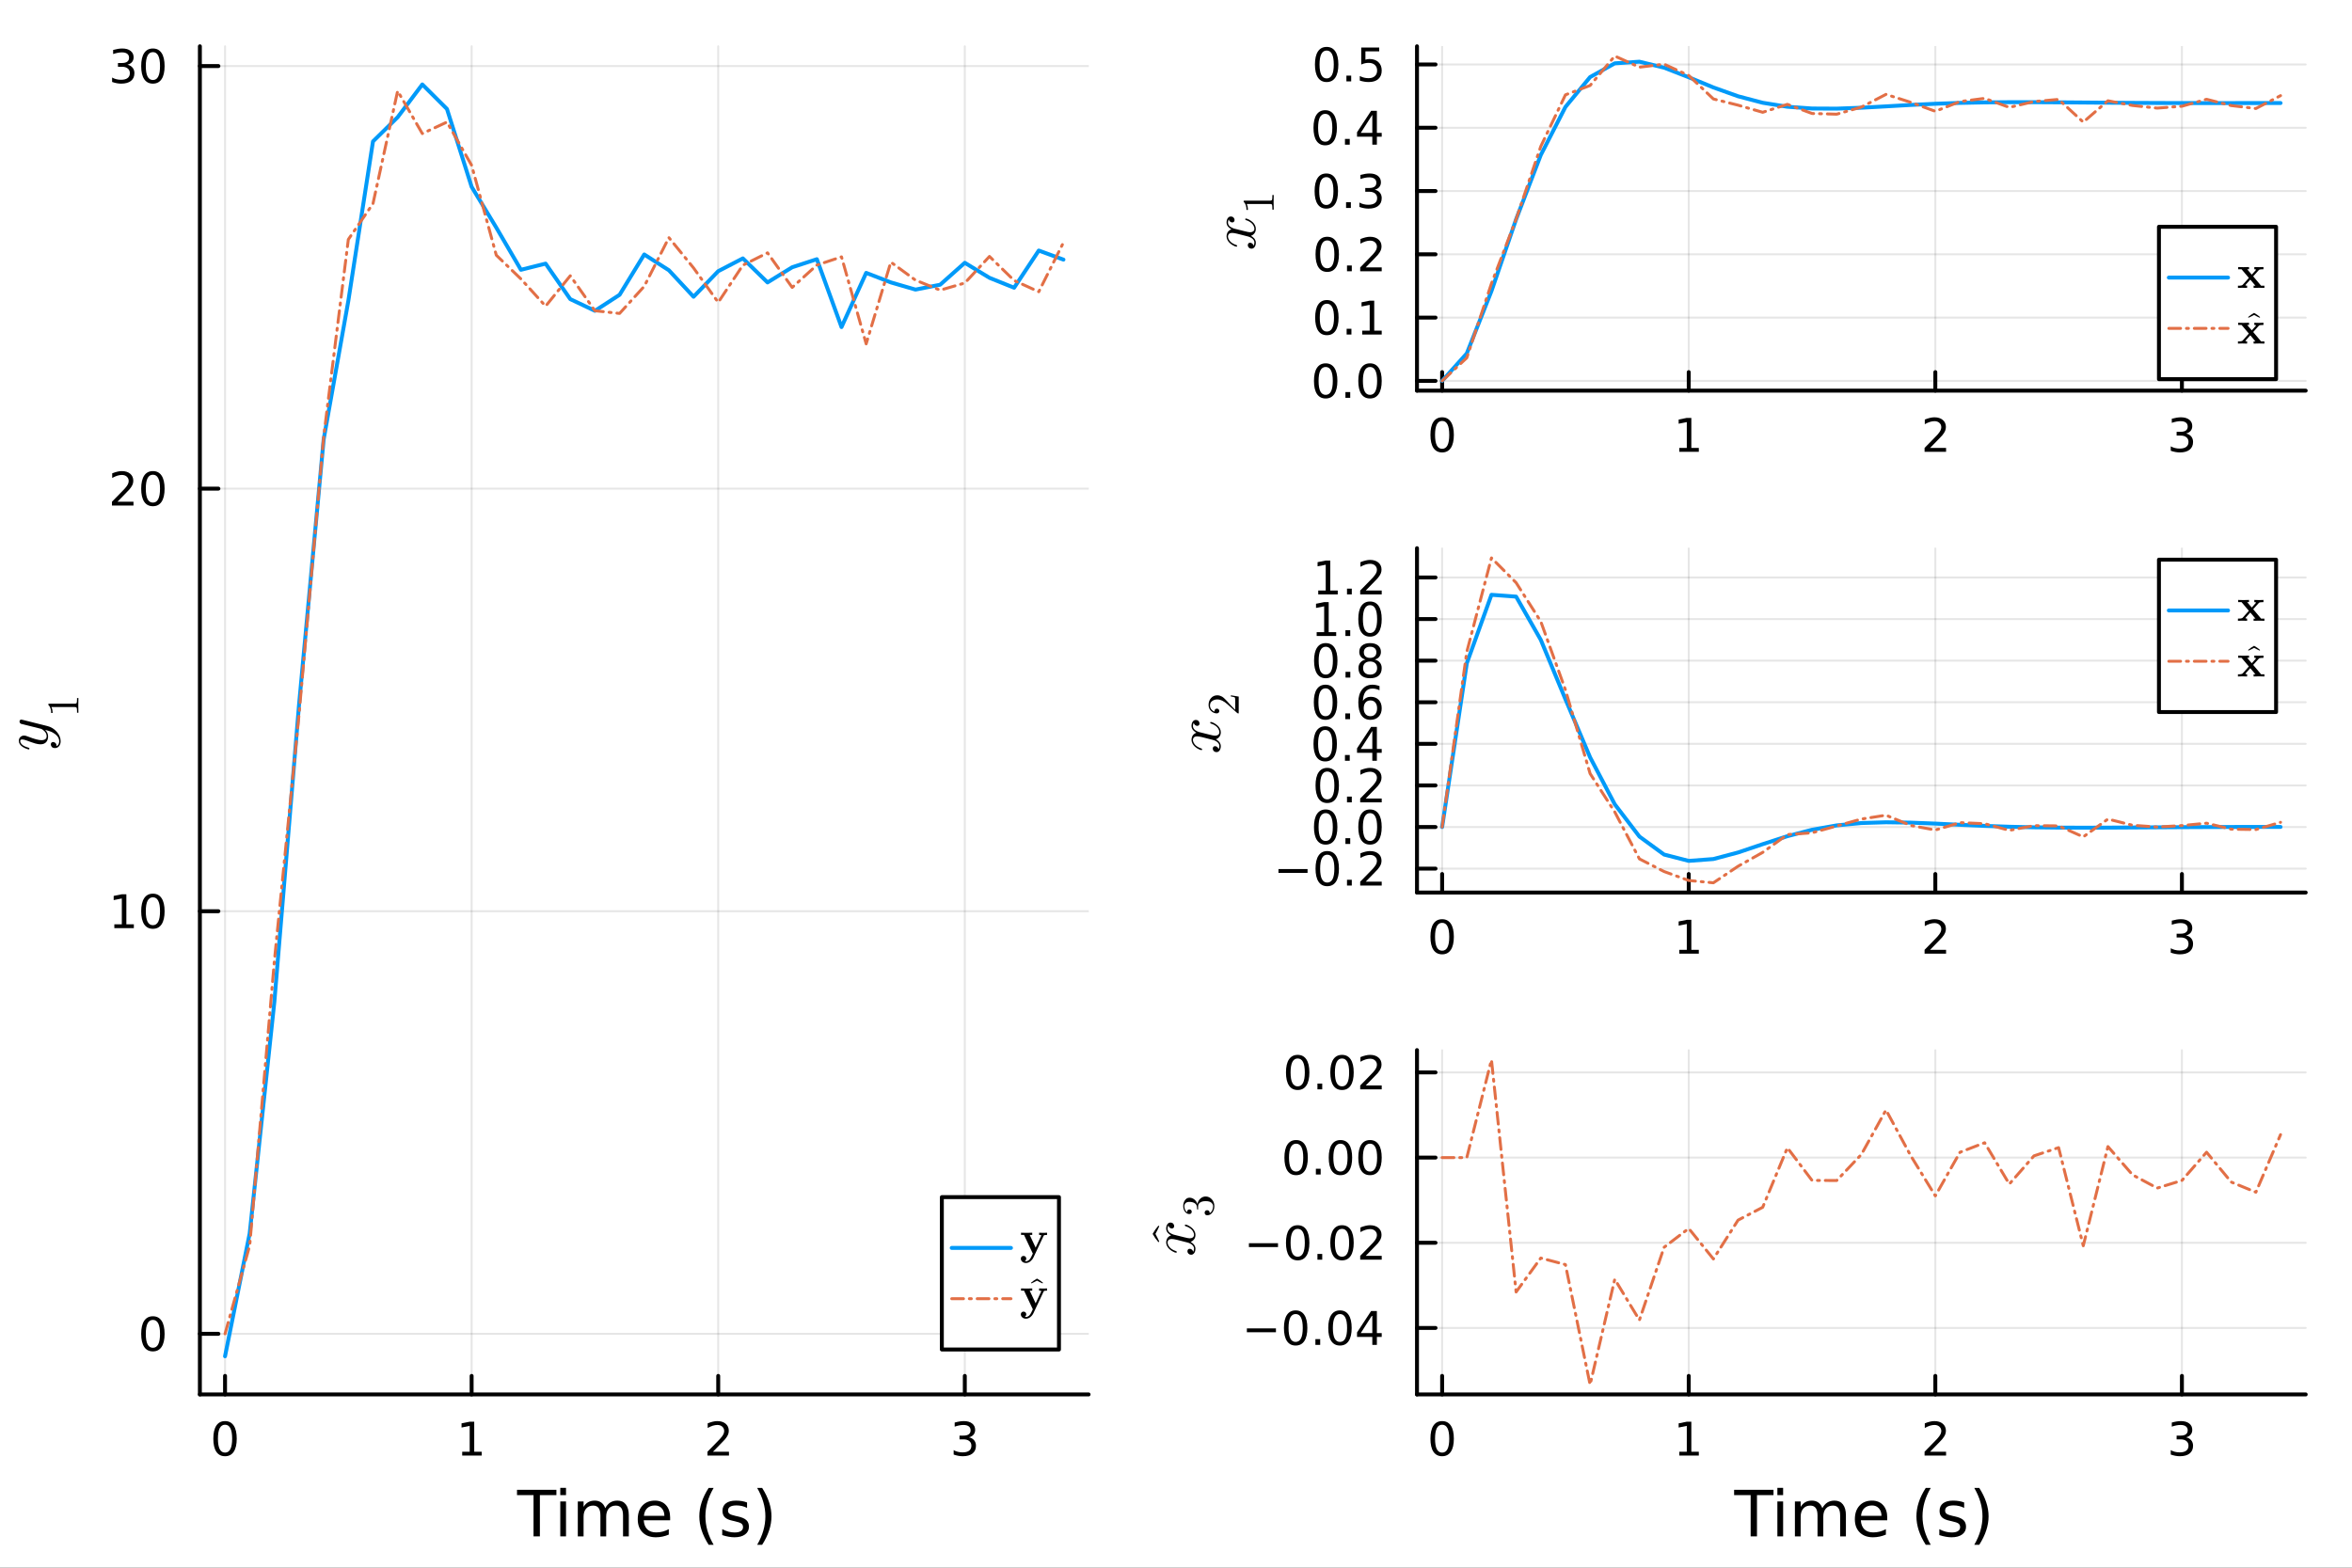 <?xml version="1.0" encoding="utf-8"?>
<svg xmlns="http://www.w3.org/2000/svg" xmlns:xlink="http://www.w3.org/1999/xlink" width="600" height="400" viewBox="0 0 2400 1600">
<rect x="0" y="0" width="2400" height="1600" fill="#333333" stroke="none"/>
<defs>
  <clipPath id="clip810">
    <rect x="0" y="0" width="2400" height="1600"/>
  </clipPath>
</defs>
<path clip-path="url(#clip810)" d="M0 1600 L2400 1600 L2400 0 L0 0  Z" fill="#ffffff" fill-rule="evenodd" fill-opacity="1"/>
<defs>
  <clipPath id="clip811">
    <rect x="480" y="0" width="1681" height="1600"/>
  </clipPath>
</defs>
<path clip-path="url(#clip810)" d="M203.964 1423.18 L1110.81 1423.18 L1110.81 47.244 L203.964 47.244  Z" fill="#ffffff" fill-rule="evenodd" fill-opacity="1"/>
<defs>
  <clipPath id="clip812">
    <rect x="203" y="47" width="908" height="1377"/>
  </clipPath>
</defs>
<polyline clip-path="url(#clip812)" style="stroke:#000000; stroke-linecap:round; stroke-linejoin:round; stroke-width:2; stroke-opacity:0.1; fill:none" points="229.629,1423.18 229.629,47.244 "/>
<polyline clip-path="url(#clip812)" style="stroke:#000000; stroke-linecap:round; stroke-linejoin:round; stroke-width:2; stroke-opacity:0.1; fill:none" points="481.252,1423.18 481.252,47.244 "/>
<polyline clip-path="url(#clip812)" style="stroke:#000000; stroke-linecap:round; stroke-linejoin:round; stroke-width:2; stroke-opacity:0.1; fill:none" points="732.874,1423.18 732.874,47.244 "/>
<polyline clip-path="url(#clip812)" style="stroke:#000000; stroke-linecap:round; stroke-linejoin:round; stroke-width:2; stroke-opacity:0.1; fill:none" points="984.497,1423.18 984.497,47.244 "/>
<polyline clip-path="url(#clip810)" style="stroke:#000000; stroke-linecap:round; stroke-linejoin:round; stroke-width:4; stroke-opacity:1; fill:none" points="203.964,1423.18 1110.81,1423.18 "/>
<polyline clip-path="url(#clip810)" style="stroke:#000000; stroke-linecap:round; stroke-linejoin:round; stroke-width:4; stroke-opacity:1; fill:none" points="229.629,1423.18 229.629,1404.28 "/>
<polyline clip-path="url(#clip810)" style="stroke:#000000; stroke-linecap:round; stroke-linejoin:round; stroke-width:4; stroke-opacity:1; fill:none" points="481.252,1423.18 481.252,1404.28 "/>
<polyline clip-path="url(#clip810)" style="stroke:#000000; stroke-linecap:round; stroke-linejoin:round; stroke-width:4; stroke-opacity:1; fill:none" points="732.874,1423.18 732.874,1404.28 "/>
<polyline clip-path="url(#clip810)" style="stroke:#000000; stroke-linecap:round; stroke-linejoin:round; stroke-width:4; stroke-opacity:1; fill:none" points="984.497,1423.18 984.497,1404.28 "/>
<path clip-path="url(#clip810)" d="M229.629 1454.1 Q226.018 1454.1 224.189 1457.66 Q222.384 1461.2 222.384 1468.33 Q222.384 1475.44 224.189 1479.01 Q226.018 1482.55 229.629 1482.55 Q233.263 1482.55 235.069 1479.01 Q236.898 1475.44 236.898 1468.33 Q236.898 1461.2 235.069 1457.66 Q233.263 1454.1 229.629 1454.1 M229.629 1450.39 Q235.439 1450.39 238.495 1455 Q241.573 1459.58 241.573 1468.33 Q241.573 1477.06 238.495 1481.67 Q235.439 1486.25 229.629 1486.25 Q223.819 1486.25 220.74 1481.67 Q217.685 1477.06 217.685 1468.33 Q217.685 1459.58 220.74 1455 Q223.819 1450.39 229.629 1450.39 Z" fill="#000000" fill-rule="nonzero" fill-opacity="1" /><path clip-path="url(#clip810)" d="M471.634 1481.64 L479.273 1481.64 L479.273 1455.28 L470.962 1456.95 L470.962 1452.69 L479.226 1451.02 L483.902 1451.02 L483.902 1481.64 L491.541 1481.64 L491.541 1485.58 L471.634 1485.58 L471.634 1481.64 Z" fill="#000000" fill-rule="nonzero" fill-opacity="1" /><path clip-path="url(#clip810)" d="M727.527 1481.64 L743.847 1481.64 L743.847 1485.58 L721.902 1485.58 L721.902 1481.64 Q724.564 1478.89 729.148 1474.26 Q733.754 1469.61 734.935 1468.27 Q737.18 1465.74 738.06 1464.01 Q738.962 1462.25 738.962 1460.56 Q738.962 1457.8 737.018 1456.07 Q735.097 1454.33 731.995 1454.33 Q729.796 1454.33 727.342 1455.09 Q724.912 1455.86 722.134 1457.41 L722.134 1452.69 Q724.958 1451.55 727.411 1450.97 Q729.865 1450.39 731.902 1450.39 Q737.273 1450.39 740.467 1453.08 Q743.661 1455.77 743.661 1460.26 Q743.661 1462.39 742.851 1464.31 Q742.064 1466.2 739.958 1468.8 Q739.379 1469.47 736.277 1472.69 Q733.175 1475.88 727.527 1481.64 Z" fill="#000000" fill-rule="nonzero" fill-opacity="1" /><path clip-path="url(#clip810)" d="M988.745 1466.95 Q992.101 1467.66 993.976 1469.93 Q995.874 1472.2 995.874 1475.53 Q995.874 1480.65 992.356 1483.45 Q988.837 1486.25 982.356 1486.25 Q980.18 1486.25 977.865 1485.81 Q975.574 1485.39 973.12 1484.54 L973.12 1480.02 Q975.064 1481.16 977.379 1481.74 Q979.694 1482.32 982.217 1482.32 Q986.615 1482.32 988.907 1480.58 Q991.222 1478.84 991.222 1475.53 Q991.222 1472.48 989.069 1470.77 Q986.939 1469.03 983.12 1469.03 L979.092 1469.03 L979.092 1465.19 L983.305 1465.19 Q986.754 1465.19 988.583 1463.82 Q990.411 1462.43 990.411 1459.84 Q990.411 1457.18 988.513 1455.77 Q986.638 1454.33 983.12 1454.33 Q981.199 1454.33 978.999 1454.75 Q976.8 1455.16 974.162 1456.04 L974.162 1451.88 Q976.824 1451.14 979.138 1450.77 Q981.476 1450.39 983.536 1450.39 Q988.861 1450.39 991.962 1452.83 Q995.064 1455.23 995.064 1459.35 Q995.064 1462.22 993.421 1464.21 Q991.777 1466.18 988.745 1466.95 Z" fill="#000000" fill-rule="nonzero" fill-opacity="1" /><path clip-path="url(#clip810)" d="M527.559 1520.52 L567.758 1520.52 L567.758 1525.93 L550.889 1525.93 L550.889 1568.04 L544.428 1568.04 L544.428 1525.93 L527.559 1525.93 L527.559 1520.52 Z" fill="#000000" fill-rule="nonzero" fill-opacity="1" /><path clip-path="url(#clip810)" d="M571.705 1532.4 L577.562 1532.4 L577.562 1568.04 L571.705 1568.04 L571.705 1532.4 M571.705 1518.52 L577.562 1518.52 L577.562 1525.93 L571.705 1525.93 L571.705 1518.52 Z" fill="#000000" fill-rule="nonzero" fill-opacity="1" /><path clip-path="url(#clip810)" d="M617.57 1539.24 Q619.766 1535.29 622.822 1533.41 Q625.877 1531.54 630.015 1531.54 Q635.585 1531.54 638.609 1535.45 Q641.633 1539.33 641.633 1546.53 L641.633 1568.04 L635.744 1568.04 L635.744 1546.72 Q635.744 1541.59 633.93 1539.11 Q632.116 1536.63 628.392 1536.63 Q623.84 1536.63 621.199 1539.65 Q618.557 1542.68 618.557 1547.9 L618.557 1568.04 L612.669 1568.04 L612.669 1546.72 Q612.669 1541.56 610.854 1539.11 Q609.04 1536.63 605.252 1536.63 Q600.765 1536.63 598.123 1539.68 Q595.481 1542.71 595.481 1547.9 L595.481 1568.04 L589.593 1568.04 L589.593 1532.4 L595.481 1532.4 L595.481 1537.93 Q597.486 1534.66 600.287 1533.1 Q603.088 1531.54 606.939 1531.54 Q610.822 1531.54 613.528 1533.51 Q616.265 1535.48 617.57 1539.24 Z" fill="#000000" fill-rule="nonzero" fill-opacity="1" /><path clip-path="url(#clip810)" d="M683.805 1548.76 L683.805 1551.62 L656.878 1551.62 Q657.26 1557.67 660.507 1560.85 Q663.785 1564 669.61 1564 Q672.984 1564 676.135 1563.17 Q679.317 1562.35 682.437 1560.69 L682.437 1566.23 Q679.286 1567.57 675.975 1568.27 Q672.665 1568.97 669.26 1568.97 Q660.73 1568.97 655.733 1564 Q650.767 1559.04 650.767 1550.57 Q650.767 1541.82 655.478 1536.69 Q660.22 1531.54 668.241 1531.54 Q675.434 1531.54 679.604 1536.18 Q683.805 1540.8 683.805 1548.76 M677.949 1547.04 Q677.885 1542.23 675.243 1539.37 Q672.633 1536.5 668.305 1536.5 Q663.403 1536.5 660.443 1539.27 Q657.515 1542.04 657.069 1547.07 L677.949 1547.04 Z" fill="#000000" fill-rule="nonzero" fill-opacity="1" /><path clip-path="url(#clip810)" d="M728.206 1518.58 Q723.941 1525.9 721.872 1533.06 Q719.803 1540.23 719.803 1547.58 Q719.803 1554.93 721.872 1562.16 Q723.973 1569.35 728.206 1576.64 L723.114 1576.64 Q718.339 1569.16 715.952 1561.93 Q713.597 1554.71 713.597 1547.58 Q713.597 1540.48 715.952 1533.29 Q718.307 1526.09 723.114 1518.58 L728.206 1518.58 Z" fill="#000000" fill-rule="nonzero" fill-opacity="1" /><path clip-path="url(#clip810)" d="M762.294 1533.45 L762.294 1538.98 Q759.812 1537.71 757.138 1537.07 Q754.465 1536.44 751.6 1536.44 Q747.24 1536.44 745.043 1537.77 Q742.879 1539.11 742.879 1541.79 Q742.879 1543.82 744.439 1545 Q745.998 1546.15 750.709 1547.2 L752.714 1547.64 Q758.952 1548.98 761.562 1551.43 Q764.204 1553.85 764.204 1558.21 Q764.204 1563.17 760.257 1566.07 Q756.343 1568.97 749.468 1568.97 Q746.603 1568.97 743.484 1568.39 Q740.396 1567.85 736.959 1566.74 L736.959 1560.69 Q740.205 1562.38 743.356 1563.24 Q746.508 1564.07 749.595 1564.07 Q753.733 1564.07 755.961 1562.66 Q758.189 1561.23 758.189 1558.65 Q758.189 1556.27 756.565 1554.99 Q754.974 1553.72 749.531 1552.54 L747.494 1552.07 Q742.052 1550.92 739.633 1548.56 Q737.214 1546.18 737.214 1542.04 Q737.214 1537.01 740.778 1534.27 Q744.343 1531.54 750.9 1531.54 Q754.146 1531.54 757.011 1532.01 Q759.876 1532.49 762.294 1533.45 Z" fill="#000000" fill-rule="nonzero" fill-opacity="1" /><path clip-path="url(#clip810)" d="M772.607 1518.58 L777.699 1518.58 Q782.474 1526.09 784.829 1533.29 Q787.216 1540.48 787.216 1547.58 Q787.216 1554.71 784.829 1561.93 Q782.474 1569.16 777.699 1576.64 L772.607 1576.64 Q776.84 1569.35 778.909 1562.16 Q781.01 1554.93 781.01 1547.58 Q781.01 1540.23 778.909 1533.06 Q776.84 1525.9 772.607 1518.58 Z" fill="#000000" fill-rule="nonzero" fill-opacity="1" /><polyline clip-path="url(#clip812)" style="stroke:#000000; stroke-linecap:round; stroke-linejoin:round; stroke-width:2; stroke-opacity:0.1; fill:none" points="203.964,1361.3 1110.81,1361.3 "/>
<polyline clip-path="url(#clip812)" style="stroke:#000000; stroke-linecap:round; stroke-linejoin:round; stroke-width:2; stroke-opacity:0.1; fill:none" points="203.964,930.006 1110.81,930.006 "/>
<polyline clip-path="url(#clip812)" style="stroke:#000000; stroke-linecap:round; stroke-linejoin:round; stroke-width:2; stroke-opacity:0.1; fill:none" points="203.964,498.708 1110.81,498.708 "/>
<polyline clip-path="url(#clip812)" style="stroke:#000000; stroke-linecap:round; stroke-linejoin:round; stroke-width:2; stroke-opacity:0.1; fill:none" points="203.964,67.41 1110.81,67.41 "/>
<polyline clip-path="url(#clip810)" style="stroke:#000000; stroke-linecap:round; stroke-linejoin:round; stroke-width:4; stroke-opacity:1; fill:none" points="203.964,1423.18 203.964,47.244 "/>
<polyline clip-path="url(#clip810)" style="stroke:#000000; stroke-linecap:round; stroke-linejoin:round; stroke-width:4; stroke-opacity:1; fill:none" points="203.964,1361.3 222.861,1361.3 "/>
<polyline clip-path="url(#clip810)" style="stroke:#000000; stroke-linecap:round; stroke-linejoin:round; stroke-width:4; stroke-opacity:1; fill:none" points="203.964,930.006 222.861,930.006 "/>
<polyline clip-path="url(#clip810)" style="stroke:#000000; stroke-linecap:round; stroke-linejoin:round; stroke-width:4; stroke-opacity:1; fill:none" points="203.964,498.708 222.861,498.708 "/>
<polyline clip-path="url(#clip810)" style="stroke:#000000; stroke-linecap:round; stroke-linejoin:round; stroke-width:4; stroke-opacity:1; fill:none" points="203.964,67.41 222.861,67.41 "/>
<path clip-path="url(#clip810)" d="M156.019 1347.1 Q152.408 1347.1 150.579 1350.67 Q148.774 1354.21 148.774 1361.34 Q148.774 1368.44 150.579 1372.01 Q152.408 1375.55 156.019 1375.55 Q159.653 1375.55 161.459 1372.01 Q163.288 1368.44 163.288 1361.34 Q163.288 1354.21 161.459 1350.67 Q159.653 1347.1 156.019 1347.1 M156.019 1343.4 Q161.829 1343.4 164.885 1348.01 Q167.964 1352.59 167.964 1361.34 Q167.964 1370.07 164.885 1374.67 Q161.829 1379.25 156.019 1379.25 Q150.209 1379.25 147.13 1374.67 Q144.075 1370.07 144.075 1361.34 Q144.075 1352.59 147.13 1348.01 Q150.209 1343.4 156.019 1343.4 Z" fill="#000000" fill-rule="nonzero" fill-opacity="1" /><path clip-path="url(#clip810)" d="M116.668 943.351 L124.306 943.351 L124.306 916.985 L115.996 918.652 L115.996 914.392 L124.26 912.726 L128.936 912.726 L128.936 943.351 L136.575 943.351 L136.575 947.286 L116.668 947.286 L116.668 943.351 Z" fill="#000000" fill-rule="nonzero" fill-opacity="1" /><path clip-path="url(#clip810)" d="M156.019 915.804 Q152.408 915.804 150.579 919.369 Q148.774 922.911 148.774 930.04 Q148.774 937.147 150.579 940.712 Q152.408 944.253 156.019 944.253 Q159.653 944.253 161.459 940.712 Q163.288 937.147 163.288 930.04 Q163.288 922.911 161.459 919.369 Q159.653 915.804 156.019 915.804 M156.019 912.101 Q161.829 912.101 164.885 916.707 Q167.964 921.29 167.964 930.04 Q167.964 938.767 164.885 943.374 Q161.829 947.957 156.019 947.957 Q150.209 947.957 147.13 943.374 Q144.075 938.767 144.075 930.04 Q144.075 921.29 147.13 916.707 Q150.209 912.101 156.019 912.101 Z" fill="#000000" fill-rule="nonzero" fill-opacity="1" /><path clip-path="url(#clip810)" d="M119.885 512.053 L136.204 512.053 L136.204 515.988 L114.26 515.988 L114.26 512.053 Q116.922 509.298 121.505 504.668 Q126.112 500.016 127.292 498.673 Q129.538 496.15 130.417 494.414 Q131.32 492.655 131.32 490.965 Q131.32 488.21 129.376 486.474 Q127.455 484.738 124.353 484.738 Q122.154 484.738 119.7 485.502 Q117.269 486.266 114.492 487.817 L114.492 483.094 Q117.316 481.96 119.769 481.381 Q122.223 480.803 124.26 480.803 Q129.63 480.803 132.825 483.488 Q136.019 486.173 136.019 490.664 Q136.019 492.793 135.209 494.715 Q134.422 496.613 132.316 499.205 Q131.737 499.877 128.635 503.094 Q125.533 506.289 119.885 512.053 Z" fill="#000000" fill-rule="nonzero" fill-opacity="1" /><path clip-path="url(#clip810)" d="M156.019 484.506 Q152.408 484.506 150.579 488.071 Q148.774 491.613 148.774 498.742 Q148.774 505.849 150.579 509.414 Q152.408 512.955 156.019 512.955 Q159.653 512.955 161.459 509.414 Q163.288 505.849 163.288 498.742 Q163.288 491.613 161.459 488.071 Q159.653 484.506 156.019 484.506 M156.019 480.803 Q161.829 480.803 164.885 485.409 Q167.964 489.993 167.964 498.742 Q167.964 507.469 164.885 512.076 Q161.829 516.659 156.019 516.659 Q150.209 516.659 147.13 512.076 Q144.075 507.469 144.075 498.742 Q144.075 489.993 147.13 485.409 Q150.209 480.803 156.019 480.803 Z" fill="#000000" fill-rule="nonzero" fill-opacity="1" /><path clip-path="url(#clip810)" d="M130.024 66.056 Q133.38 66.773 135.255 69.042 Q137.154 71.31 137.154 74.644 Q137.154 79.759 133.635 82.56 Q130.117 85.361 123.635 85.361 Q121.459 85.361 119.144 84.921 Q116.853 84.505 114.399 83.648 L114.399 79.134 Q116.343 80.269 118.658 80.847 Q120.973 81.426 123.496 81.426 Q127.894 81.426 130.186 79.69 Q132.501 77.954 132.501 74.644 Q132.501 71.588 130.348 69.875 Q128.218 68.139 124.399 68.139 L120.371 68.139 L120.371 64.296 L124.584 64.296 Q128.033 64.296 129.862 62.931 Q131.691 61.542 131.691 58.949 Q131.691 56.287 129.792 54.875 Q127.917 53.44 124.399 53.44 Q122.478 53.44 120.279 53.857 Q118.08 54.273 115.441 55.153 L115.441 50.986 Q118.103 50.246 120.418 49.875 Q122.755 49.505 124.816 49.505 Q130.14 49.505 133.242 51.935 Q136.343 54.343 136.343 58.463 Q136.343 61.334 134.7 63.324 Q133.056 65.292 130.024 66.056 Z" fill="#000000" fill-rule="nonzero" fill-opacity="1" /><path clip-path="url(#clip810)" d="M156.019 53.209 Q152.408 53.209 150.579 56.773 Q148.774 60.315 148.774 67.445 Q148.774 74.551 150.579 78.116 Q152.408 81.657 156.019 81.657 Q159.653 81.657 161.459 78.116 Q163.288 74.551 163.288 67.445 Q163.288 60.315 161.459 56.773 Q159.653 53.209 156.019 53.209 M156.019 49.505 Q161.829 49.505 164.885 54.111 Q167.964 58.695 167.964 67.445 Q167.964 76.171 164.885 80.778 Q161.829 85.361 156.019 85.361 Q150.209 85.361 147.13 80.778 Q144.075 76.171 144.075 67.445 Q144.075 58.695 147.13 54.111 Q150.209 49.505 156.019 49.505 Z" fill="#000000" fill-rule="nonzero" fill-opacity="1" /><path clip-path="url(#clip810)" d="M21.718 734.435 Q22.169 734.435 23.232 734.724 L48.416 741.037 Q54.02 742.422 57.949 746.93 Q61.879 751.407 61.879 756.496 Q61.879 759.555 60.236 761.52 Q58.626 763.484 56.146 763.484 Q53.956 763.484 52.893 762.325 Q51.862 761.165 51.862 759.781 Q51.862 759.33 51.991 758.847 Q52.12 758.364 52.668 757.848 Q53.215 757.333 54.149 757.333 Q55.663 757.333 56.854 758.653 Q57.402 759.298 57.531 759.909 Q57.66 760.489 57.66 761.488 Q58.561 761.101 59.173 760.393 Q59.785 759.684 60.011 758.879 Q60.268 758.074 60.333 757.558 Q60.429 757.011 60.429 756.496 Q60.429 752.373 56.275 749.217 Q55.019 748.283 53.763 747.607 Q52.539 746.898 51.025 746.383 Q49.544 745.868 48.739 745.642 Q47.933 745.385 46.098 744.934 Q49.093 747.929 49.093 751.6 Q49.093 753.146 48.674 754.531 Q48.255 755.884 47.386 757.075 Q46.484 758.267 44.906 758.975 Q43.328 759.652 41.235 759.652 Q39.012 759.652 35.985 758.782 Q32.958 757.913 27.386 755.819 Q24.262 754.692 22.748 754.692 Q22.008 754.692 21.557 754.853 Q21.074 755.014 20.913 755.336 Q20.719 755.658 20.687 755.852 Q20.655 756.013 20.655 756.335 Q20.655 758.235 22.587 760.006 Q24.52 761.777 28.835 763.001 Q29.64 763.259 29.834 763.42 Q30.027 763.581 30.027 764.064 Q29.995 764.869 29.351 764.869 Q29.093 764.869 28.095 764.579 Q27.064 764.289 25.55 763.613 Q24.004 762.905 22.62 761.938 Q21.203 760.972 20.204 759.459 Q19.206 757.913 19.206 756.141 Q19.206 753.726 20.784 752.244 Q22.33 750.731 24.616 750.731 Q25.55 750.731 26.388 750.988 Q27.193 751.214 29.351 752.051 Q38.046 755.433 42.297 755.433 Q43.328 755.433 44.197 755.272 Q45.035 755.079 45.872 754.66 Q46.677 754.241 47.16 753.404 Q47.611 752.534 47.611 751.343 Q47.611 749.829 46.903 748.412 Q46.162 746.963 45.164 746.061 Q44.165 745.127 43.328 744.579 Q42.458 744 42.008 743.871 L30.156 740.908 L24.874 739.588 Q22.008 738.976 21.299 738.686 Q20.623 738.299 20.269 737.623 Q19.914 736.947 19.914 736.367 Q19.914 735.562 20.397 735.014 Q20.881 734.435 21.718 734.435 Z" fill="#000000" fill-rule="nonzero" fill-opacity="1" /><path clip-path="url(#clip810)" d="M53.665 727.689 L52.222 727.689 Q52.222 722.143 49.269 719.28 Q49.269 718.491 49.449 718.355 Q49.63 718.22 50.464 718.22 L76.367 718.22 Q77.742 718.22 78.171 717.544 Q78.599 716.867 78.599 713.914 L78.599 712.449 L80.019 712.449 Q79.884 714.072 79.884 719.933 Q79.884 725.795 80.019 727.395 L78.599 727.395 L78.599 725.93 Q78.599 723.022 78.193 722.323 Q77.765 721.624 76.367 721.624 L52.448 721.624 Q53.665 724.036 53.665 727.689 Z" fill="#000000" fill-rule="nonzero" fill-opacity="1" /><polyline clip-path="url(#clip812)" style="stroke:#009af9; stroke-linecap:round; stroke-linejoin:round; stroke-width:4; stroke-opacity:1; fill:none" points="229.629,1384.24 254.791,1258.69 279.954,1022.55 305.116,719.57 330.278,448.395 355.44,307.064 380.603,144.338 405.765,119.616 430.927,86.186 456.089,111.237 481.252,190.661 506.414,232.298 531.576,275.347 556.739,269.058 581.901,305.288 607.063,317.209 632.225,300.895 657.388,259.717 682.55,275.826 707.712,302.865 732.874,276.778 758.037,263.715 783.199,288.246 808.361,272.769 833.524,264.544 858.686,333.821 883.848,278.497 909.01,288.22 934.173,295.556 959.335,290.595 984.497,268.207 1009.66,283.533 1034.82,293.665 1059.98,255.713 1085.15,264.966 "/>
<polyline clip-path="url(#clip812)" style="stroke:#e26f46; stroke-linecap:round; stroke-linejoin:round; stroke-width:3; stroke-opacity:1; fill:none" stroke-dasharray="12, 6, 2, 6" points="229.629,1361.3 254.791,1271.18 279.954,981.046 305.116,729.496 330.278,445.691 355.44,244.374 380.603,207.849 405.765,92.836 430.927,136.316 456.089,124.59 481.252,168.724 506.414,260.435 531.576,284.713 556.739,312.473 581.901,281.45 607.063,317.132 632.225,319.887 657.388,292.23 682.55,242.514 707.712,273.46 732.874,308.619 758.037,270.672 783.199,258.064 808.361,293.363 833.524,270.564 858.686,262.145 883.848,350.953 909.01,267.54 934.173,285.925 959.335,296.148 984.497,288.844 1009.66,261.729 1034.82,286.278 1059.98,297.734 1085.15,247.515 "/>
<path clip-path="url(#clip810)" d="M961.069 1377.32 L1080.58 1377.32 L1080.58 1221.8 L961.069 1221.8  Z" fill="#ffffff" fill-rule="evenodd" fill-opacity="1"/>
<polyline clip-path="url(#clip810)" style="stroke:#000000; stroke-linecap:round; stroke-linejoin:round; stroke-width:4; stroke-opacity:1; fill:none" points="961.069,1377.32 1080.58,1377.32 1080.58,1221.8 961.069,1221.8 961.069,1377.32 "/>
<polyline clip-path="url(#clip810)" style="stroke:#009af9; stroke-linecap:round; stroke-linejoin:round; stroke-width:4; stroke-opacity:1; fill:none" points="971.145,1273.64 1031.6,1273.64 "/>
<path clip-path="url(#clip810)" d="M1068.45 1260.37 Q1066.97 1260.37 1066.22 1260.51 Q1065.48 1260.63 1065.29 1260.8 Q1065.1 1260.96 1064.89 1261.38 L1054.58 1283.3 Q1053.48 1285.65 1051.42 1287.33 Q1049.38 1289.02 1046.81 1289.02 Q1044.65 1289.02 1043.15 1287.71 Q1041.68 1286.42 1041.68 1284.59 Q1041.68 1283.28 1042.5 1282.53 Q1043.32 1281.81 1044.42 1281.81 Q1045.64 1281.81 1046.41 1282.58 Q1047.21 1283.35 1047.21 1284.55 Q1047.21 1285.32 1046.88 1285.9 Q1046.55 1286.51 1046.25 1286.72 Q1045.96 1286.96 1045.66 1287.1 Q1046.15 1287.29 1046.81 1287.29 Q1047.79 1287.29 1048.63 1286.89 Q1049.5 1286.51 1050.06 1286 Q1050.65 1285.51 1051.23 1284.62 Q1051.82 1283.75 1052.1 1283.19 Q1052.38 1282.65 1052.8 1281.71 L1053.9 1279.42 L1044.93 1260.37 L1041.87 1260.37 L1041.87 1258.13 L1047.35 1258.27 L1053.3 1258.13 L1053.3 1260.37 L1050.7 1260.37 L1056.79 1273.33 L1062.31 1261.52 L1062.55 1260.96 Q1062.55 1260.7 1061.99 1260.56 Q1061.42 1260.4 1060.86 1260.4 L1060.3 1260.37 L1060.3 1258.13 L1064.66 1258.27 Q1066.72 1258.27 1068.45 1258.13 L1068.45 1260.37 Z" fill="#000000" fill-rule="nonzero" fill-opacity="1" /><polyline clip-path="url(#clip810)" style="stroke:#e26f46; stroke-linecap:round; stroke-linejoin:round; stroke-width:3; stroke-opacity:1; fill:none" stroke-dasharray="12, 6, 2, 6" points="971.145,1325.48 1031.6,1325.48 "/>
<path clip-path="url(#clip810)" d="M1064.26 1309.2 L1063.85 1309.87 Q1061.31 1308.77 1058.15 1307.01 Q1054.98 1308.77 1052.44 1309.87 L1052.05 1309.2 Q1054.82 1306.79 1058.15 1304.93 Q1061.51 1306.8 1064.26 1309.2 Z" fill="#000000" fill-rule="nonzero" fill-opacity="1" /><path clip-path="url(#clip810)" d="M1068.45 1317.22 Q1066.97 1317.22 1066.22 1317.36 Q1065.48 1317.48 1065.29 1317.64 Q1065.1 1317.8 1064.89 1318.23 L1054.58 1340.15 Q1053.48 1342.49 1051.42 1344.18 Q1049.38 1345.86 1046.81 1345.86 Q1044.65 1345.86 1043.15 1344.55 Q1041.68 1343.26 1041.68 1341.44 Q1041.68 1340.13 1042.5 1339.38 Q1043.32 1338.65 1044.42 1338.65 Q1045.64 1338.65 1046.41 1339.42 Q1047.21 1340.2 1047.21 1341.39 Q1047.21 1342.16 1046.88 1342.75 Q1046.55 1343.36 1046.25 1343.57 Q1045.96 1343.8 1045.66 1343.94 Q1046.15 1344.13 1046.81 1344.13 Q1047.79 1344.13 1048.63 1343.73 Q1049.5 1343.36 1050.06 1342.84 Q1050.65 1342.35 1051.23 1341.46 Q1051.82 1340.59 1052.1 1340.03 Q1052.38 1339.49 1052.8 1338.56 L1053.9 1336.26 L1044.93 1317.22 L1041.87 1317.22 L1041.87 1314.97 L1047.35 1315.11 L1053.3 1314.97 L1053.3 1317.22 L1050.7 1317.22 L1056.79 1330.17 L1062.31 1318.37 L1062.55 1317.8 Q1062.55 1317.55 1061.99 1317.41 Q1061.42 1317.24 1060.86 1317.24 L1060.3 1317.22 L1060.3 1314.97 L1064.66 1315.11 Q1066.72 1315.11 1068.45 1314.97 L1068.45 1317.22 Z" fill="#000000" fill-rule="nonzero" fill-opacity="1" /><path clip-path="url(#clip810)" d="M1445.91 398.692 L2352.76 398.692 L2352.76 47.244 L1445.91 47.244  Z" fill="#ffffff" fill-rule="evenodd" fill-opacity="1"/>
<defs>
  <clipPath id="clip813">
    <rect x="1445" y="47" width="908" height="352"/>
  </clipPath>
</defs>
<polyline clip-path="url(#clip813)" style="stroke:#000000; stroke-linecap:round; stroke-linejoin:round; stroke-width:2; stroke-opacity:0.1; fill:none" points="1471.57,398.692 1471.57,47.244 "/>
<polyline clip-path="url(#clip813)" style="stroke:#000000; stroke-linecap:round; stroke-linejoin:round; stroke-width:2; stroke-opacity:0.1; fill:none" points="1723.2,398.692 1723.2,47.244 "/>
<polyline clip-path="url(#clip813)" style="stroke:#000000; stroke-linecap:round; stroke-linejoin:round; stroke-width:2; stroke-opacity:0.1; fill:none" points="1974.82,398.692 1974.82,47.244 "/>
<polyline clip-path="url(#clip813)" style="stroke:#000000; stroke-linecap:round; stroke-linejoin:round; stroke-width:2; stroke-opacity:0.1; fill:none" points="2226.44,398.692 2226.44,47.244 "/>
<polyline clip-path="url(#clip810)" style="stroke:#000000; stroke-linecap:round; stroke-linejoin:round; stroke-width:4; stroke-opacity:1; fill:none" points="1445.91,398.692 2352.76,398.692 "/>
<polyline clip-path="url(#clip810)" style="stroke:#000000; stroke-linecap:round; stroke-linejoin:round; stroke-width:4; stroke-opacity:1; fill:none" points="1471.57,398.692 1471.57,379.794 "/>
<polyline clip-path="url(#clip810)" style="stroke:#000000; stroke-linecap:round; stroke-linejoin:round; stroke-width:4; stroke-opacity:1; fill:none" points="1723.2,398.692 1723.2,379.794 "/>
<polyline clip-path="url(#clip810)" style="stroke:#000000; stroke-linecap:round; stroke-linejoin:round; stroke-width:4; stroke-opacity:1; fill:none" points="1974.82,398.692 1974.82,379.794 "/>
<polyline clip-path="url(#clip810)" style="stroke:#000000; stroke-linecap:round; stroke-linejoin:round; stroke-width:4; stroke-opacity:1; fill:none" points="2226.44,398.692 2226.44,379.794 "/>
<path clip-path="url(#clip810)" d="M1471.57 429.611 Q1467.96 429.611 1466.13 433.175 Q1464.33 436.717 1464.33 443.847 Q1464.33 450.953 1466.13 454.518 Q1467.96 458.059 1471.57 458.059 Q1475.21 458.059 1477.01 454.518 Q1478.84 450.953 1478.84 443.847 Q1478.84 436.717 1477.01 433.175 Q1475.21 429.611 1471.57 429.611 M1471.57 425.907 Q1477.38 425.907 1480.44 430.513 Q1483.52 435.097 1483.52 443.847 Q1483.52 452.573 1480.44 457.18 Q1477.38 461.763 1471.57 461.763 Q1465.76 461.763 1462.68 457.18 Q1459.63 452.573 1459.63 443.847 Q1459.63 435.097 1462.68 430.513 Q1465.76 425.907 1471.57 425.907 Z" fill="#000000" fill-rule="nonzero" fill-opacity="1" /><path clip-path="url(#clip810)" d="M1713.58 457.157 L1721.22 457.157 L1721.22 430.791 L1712.91 432.458 L1712.91 428.199 L1721.17 426.532 L1725.85 426.532 L1725.85 457.157 L1733.49 457.157 L1733.49 461.092 L1713.58 461.092 L1713.58 457.157 Z" fill="#000000" fill-rule="nonzero" fill-opacity="1" /><path clip-path="url(#clip810)" d="M1969.47 457.157 L1985.79 457.157 L1985.79 461.092 L1963.85 461.092 L1963.85 457.157 Q1966.51 454.402 1971.09 449.772 Q1975.7 445.12 1976.88 443.777 Q1979.12 441.254 1980 439.518 Q1980.91 437.759 1980.91 436.069 Q1980.91 433.314 1978.96 431.578 Q1977.04 429.842 1973.94 429.842 Q1971.74 429.842 1969.29 430.606 Q1966.86 431.37 1964.08 432.921 L1964.08 428.199 Q1966.9 427.064 1969.36 426.486 Q1971.81 425.907 1973.85 425.907 Q1979.22 425.907 1982.41 428.592 Q1985.61 431.277 1985.61 435.768 Q1985.61 437.898 1984.8 439.819 Q1984.01 441.717 1981.9 444.31 Q1981.32 444.981 1978.22 448.198 Q1975.12 451.393 1969.47 457.157 Z" fill="#000000" fill-rule="nonzero" fill-opacity="1" /><path clip-path="url(#clip810)" d="M2230.69 442.458 Q2234.05 443.175 2235.92 445.444 Q2237.82 447.712 2237.82 451.046 Q2237.82 456.161 2234.3 458.962 Q2230.78 461.763 2224.3 461.763 Q2222.12 461.763 2219.81 461.323 Q2217.52 460.907 2215.06 460.05 L2215.06 455.536 Q2217.01 456.671 2219.32 457.249 Q2221.64 457.828 2224.16 457.828 Q2228.56 457.828 2230.85 456.092 Q2233.17 454.356 2233.17 451.046 Q2233.17 447.99 2231.01 446.277 Q2228.88 444.541 2225.06 444.541 L2221.04 444.541 L2221.04 440.698 L2225.25 440.698 Q2228.7 440.698 2230.53 439.333 Q2232.36 437.944 2232.36 435.351 Q2232.36 432.689 2230.46 431.277 Q2228.58 429.842 2225.06 429.842 Q2223.14 429.842 2220.94 430.259 Q2218.74 430.675 2216.11 431.555 L2216.11 427.388 Q2218.77 426.648 2221.08 426.277 Q2223.42 425.907 2225.48 425.907 Q2230.8 425.907 2233.91 428.337 Q2237.01 430.745 2237.01 434.865 Q2237.01 437.736 2235.36 439.726 Q2233.72 441.694 2230.69 442.458 Z" fill="#000000" fill-rule="nonzero" fill-opacity="1" /><polyline clip-path="url(#clip813)" style="stroke:#000000; stroke-linecap:round; stroke-linejoin:round; stroke-width:2; stroke-opacity:0.1; fill:none" points="1445.91,388.745 2352.76,388.745 "/>
<polyline clip-path="url(#clip813)" style="stroke:#000000; stroke-linecap:round; stroke-linejoin:round; stroke-width:2; stroke-opacity:0.1; fill:none" points="1445.91,324.154 2352.76,324.154 "/>
<polyline clip-path="url(#clip813)" style="stroke:#000000; stroke-linecap:round; stroke-linejoin:round; stroke-width:2; stroke-opacity:0.1; fill:none" points="1445.91,259.562 2352.76,259.562 "/>
<polyline clip-path="url(#clip813)" style="stroke:#000000; stroke-linecap:round; stroke-linejoin:round; stroke-width:2; stroke-opacity:0.1; fill:none" points="1445.91,194.971 2352.76,194.971 "/>
<polyline clip-path="url(#clip813)" style="stroke:#000000; stroke-linecap:round; stroke-linejoin:round; stroke-width:2; stroke-opacity:0.1; fill:none" points="1445.91,130.379 2352.76,130.379 "/>
<polyline clip-path="url(#clip813)" style="stroke:#000000; stroke-linecap:round; stroke-linejoin:round; stroke-width:2; stroke-opacity:0.1; fill:none" points="1445.91,65.788 2352.76,65.788 "/>
<polyline clip-path="url(#clip810)" style="stroke:#000000; stroke-linecap:round; stroke-linejoin:round; stroke-width:4; stroke-opacity:1; fill:none" points="1445.91,398.692 1445.91,47.244 "/>
<polyline clip-path="url(#clip810)" style="stroke:#000000; stroke-linecap:round; stroke-linejoin:round; stroke-width:4; stroke-opacity:1; fill:none" points="1445.91,388.745 1464.81,388.745 "/>
<polyline clip-path="url(#clip810)" style="stroke:#000000; stroke-linecap:round; stroke-linejoin:round; stroke-width:4; stroke-opacity:1; fill:none" points="1445.91,324.154 1464.81,324.154 "/>
<polyline clip-path="url(#clip810)" style="stroke:#000000; stroke-linecap:round; stroke-linejoin:round; stroke-width:4; stroke-opacity:1; fill:none" points="1445.91,259.562 1464.81,259.562 "/>
<polyline clip-path="url(#clip810)" style="stroke:#000000; stroke-linecap:round; stroke-linejoin:round; stroke-width:4; stroke-opacity:1; fill:none" points="1445.91,194.971 1464.81,194.971 "/>
<polyline clip-path="url(#clip810)" style="stroke:#000000; stroke-linecap:round; stroke-linejoin:round; stroke-width:4; stroke-opacity:1; fill:none" points="1445.91,130.379 1464.81,130.379 "/>
<polyline clip-path="url(#clip810)" style="stroke:#000000; stroke-linecap:round; stroke-linejoin:round; stroke-width:4; stroke-opacity:1; fill:none" points="1445.91,65.788 1464.81,65.788 "/>
<path clip-path="url(#clip810)" d="M1352.73 374.544 Q1349.12 374.544 1347.29 378.109 Q1345.49 381.65 1345.49 388.78 Q1345.49 395.886 1347.29 399.451 Q1349.12 402.993 1352.73 402.993 Q1356.37 402.993 1358.17 399.451 Q1360 395.886 1360 388.78 Q1360 381.65 1358.17 378.109 Q1356.37 374.544 1352.73 374.544 M1352.73 370.84 Q1358.54 370.84 1361.6 375.447 Q1364.68 380.03 1364.68 388.78 Q1364.68 397.507 1361.6 402.113 Q1358.54 406.697 1352.73 406.697 Q1346.92 406.697 1343.84 402.113 Q1340.79 397.507 1340.79 388.78 Q1340.79 380.03 1343.84 375.447 Q1346.92 370.84 1352.73 370.84 Z" fill="#000000" fill-rule="nonzero" fill-opacity="1" /><path clip-path="url(#clip810)" d="M1372.89 400.146 L1377.78 400.146 L1377.78 406.025 L1372.89 406.025 L1372.89 400.146 Z" fill="#000000" fill-rule="nonzero" fill-opacity="1" /><path clip-path="url(#clip810)" d="M1397.96 374.544 Q1394.35 374.544 1392.52 378.109 Q1390.72 381.65 1390.72 388.78 Q1390.72 395.886 1392.52 399.451 Q1394.35 402.993 1397.96 402.993 Q1401.6 402.993 1403.4 399.451 Q1405.23 395.886 1405.23 388.78 Q1405.23 381.65 1403.4 378.109 Q1401.6 374.544 1397.96 374.544 M1397.96 370.84 Q1403.77 370.84 1406.83 375.447 Q1409.91 380.03 1409.91 388.78 Q1409.91 397.507 1406.83 402.113 Q1403.77 406.697 1397.96 406.697 Q1392.15 406.697 1389.07 402.113 Q1386.02 397.507 1386.02 388.78 Q1386.02 380.03 1389.07 375.447 Q1392.15 370.84 1397.96 370.84 Z" fill="#000000" fill-rule="nonzero" fill-opacity="1" /><path clip-path="url(#clip810)" d="M1353.96 309.952 Q1350.35 309.952 1348.52 313.517 Q1346.71 317.059 1346.71 324.188 Q1346.71 331.295 1348.52 334.86 Q1350.35 338.401 1353.96 338.401 Q1357.59 338.401 1359.4 334.86 Q1361.23 331.295 1361.23 324.188 Q1361.23 317.059 1359.4 313.517 Q1357.59 309.952 1353.96 309.952 M1353.96 306.249 Q1359.77 306.249 1362.82 310.855 Q1365.9 315.438 1365.9 324.188 Q1365.9 332.915 1362.82 337.522 Q1359.77 342.105 1353.96 342.105 Q1348.15 342.105 1345.07 337.522 Q1342.01 332.915 1342.01 324.188 Q1342.01 315.438 1345.07 310.855 Q1348.15 306.249 1353.96 306.249 Z" fill="#000000" fill-rule="nonzero" fill-opacity="1" /><path clip-path="url(#clip810)" d="M1374.12 335.554 L1379.01 335.554 L1379.01 341.434 L1374.12 341.434 L1374.12 335.554 Z" fill="#000000" fill-rule="nonzero" fill-opacity="1" /><path clip-path="url(#clip810)" d="M1390 337.499 L1397.64 337.499 L1397.64 311.133 L1389.33 312.8 L1389.33 308.54 L1397.59 306.874 L1402.27 306.874 L1402.27 337.499 L1409.91 337.499 L1409.91 341.434 L1390 341.434 L1390 337.499 Z" fill="#000000" fill-rule="nonzero" fill-opacity="1" /><path clip-path="url(#clip810)" d="M1354.33 245.361 Q1350.72 245.361 1348.89 248.926 Q1347.08 252.467 1347.08 259.597 Q1347.08 266.703 1348.89 270.268 Q1350.72 273.81 1354.33 273.81 Q1357.96 273.81 1359.77 270.268 Q1361.6 266.703 1361.6 259.597 Q1361.6 252.467 1359.77 248.926 Q1357.96 245.361 1354.33 245.361 M1354.33 241.657 Q1360.14 241.657 1363.2 246.264 Q1366.27 250.847 1366.27 259.597 Q1366.27 268.324 1363.2 272.93 Q1360.14 277.513 1354.33 277.513 Q1348.52 277.513 1345.44 272.93 Q1342.39 268.324 1342.39 259.597 Q1342.39 250.847 1345.44 246.264 Q1348.52 241.657 1354.33 241.657 Z" fill="#000000" fill-rule="nonzero" fill-opacity="1" /><path clip-path="url(#clip810)" d="M1374.49 270.963 L1379.38 270.963 L1379.38 276.842 L1374.49 276.842 L1374.49 270.963 Z" fill="#000000" fill-rule="nonzero" fill-opacity="1" /><path clip-path="url(#clip810)" d="M1393.59 272.907 L1409.91 272.907 L1409.91 276.842 L1387.96 276.842 L1387.96 272.907 Q1390.63 270.152 1395.21 265.523 Q1399.82 260.87 1401 259.527 Q1403.24 257.004 1404.12 255.268 Q1405.02 253.509 1405.02 251.819 Q1405.02 249.065 1403.08 247.328 Q1401.16 245.592 1398.06 245.592 Q1395.86 245.592 1393.4 246.356 Q1390.97 247.12 1388.19 248.671 L1388.19 243.949 Q1391.02 242.815 1393.47 242.236 Q1395.93 241.657 1397.96 241.657 Q1403.33 241.657 1406.53 244.342 Q1409.72 247.028 1409.72 251.518 Q1409.72 253.648 1408.91 255.569 Q1408.13 257.467 1406.02 260.06 Q1405.44 260.731 1402.34 263.949 Q1399.24 267.143 1393.59 272.907 Z" fill="#000000" fill-rule="nonzero" fill-opacity="1" /><path clip-path="url(#clip810)" d="M1353.38 180.769 Q1349.77 180.769 1347.94 184.334 Q1346.13 187.876 1346.13 195.005 Q1346.13 202.112 1347.94 205.677 Q1349.77 209.218 1353.38 209.218 Q1357.01 209.218 1358.82 205.677 Q1360.65 202.112 1360.65 195.005 Q1360.65 187.876 1358.82 184.334 Q1357.01 180.769 1353.38 180.769 M1353.38 177.066 Q1359.19 177.066 1362.25 181.672 Q1365.32 186.255 1365.32 195.005 Q1365.32 203.732 1362.25 208.339 Q1359.19 212.922 1353.38 212.922 Q1347.57 212.922 1344.49 208.339 Q1341.44 203.732 1341.44 195.005 Q1341.44 186.255 1344.49 181.672 Q1347.57 177.066 1353.38 177.066 Z" fill="#000000" fill-rule="nonzero" fill-opacity="1" /><path clip-path="url(#clip810)" d="M1373.54 206.371 L1378.43 206.371 L1378.43 212.251 L1373.54 212.251 L1373.54 206.371 Z" fill="#000000" fill-rule="nonzero" fill-opacity="1" /><path clip-path="url(#clip810)" d="M1402.78 193.616 Q1406.13 194.334 1408.01 196.603 Q1409.91 198.871 1409.91 202.204 Q1409.91 207.32 1406.39 210.121 Q1402.87 212.922 1396.39 212.922 Q1394.21 212.922 1391.9 212.482 Q1389.61 212.065 1387.15 211.209 L1387.15 206.695 Q1389.1 207.829 1391.41 208.408 Q1393.73 208.987 1396.25 208.987 Q1400.65 208.987 1402.94 207.251 Q1405.26 205.515 1405.26 202.204 Q1405.26 199.149 1403.1 197.436 Q1400.97 195.7 1397.15 195.7 L1393.13 195.7 L1393.13 191.857 L1397.34 191.857 Q1400.79 191.857 1402.62 190.492 Q1404.44 189.103 1404.44 186.51 Q1404.44 183.848 1402.55 182.436 Q1400.67 181.001 1397.15 181.001 Q1395.23 181.001 1393.03 181.417 Q1390.83 181.834 1388.19 182.714 L1388.19 178.547 Q1390.86 177.806 1393.17 177.436 Q1395.51 177.066 1397.57 177.066 Q1402.89 177.066 1406 179.496 Q1409.1 181.904 1409.1 186.024 Q1409.1 188.894 1407.45 190.885 Q1405.81 192.853 1402.78 193.616 Z" fill="#000000" fill-rule="nonzero" fill-opacity="1" /><path clip-path="url(#clip810)" d="M1352.25 116.178 Q1348.63 116.178 1346.81 119.743 Q1345 123.284 1345 130.414 Q1345 137.52 1346.81 141.085 Q1348.63 144.627 1352.25 144.627 Q1355.88 144.627 1357.69 141.085 Q1359.51 137.52 1359.51 130.414 Q1359.51 123.284 1357.69 119.743 Q1355.88 116.178 1352.25 116.178 M1352.25 112.474 Q1358.06 112.474 1361.11 117.081 Q1364.19 121.664 1364.19 130.414 Q1364.19 139.141 1361.11 143.747 Q1358.06 148.33 1352.25 148.33 Q1346.44 148.33 1343.36 143.747 Q1340.3 139.141 1340.3 130.414 Q1340.3 121.664 1343.36 117.081 Q1346.44 112.474 1352.25 112.474 Z" fill="#000000" fill-rule="nonzero" fill-opacity="1" /><path clip-path="url(#clip810)" d="M1372.41 141.78 L1377.29 141.78 L1377.29 147.659 L1372.41 147.659 L1372.41 141.78 Z" fill="#000000" fill-rule="nonzero" fill-opacity="1" /><path clip-path="url(#clip810)" d="M1400.32 117.173 L1388.52 135.622 L1400.32 135.622 L1400.32 117.173 M1399.1 113.099 L1404.98 113.099 L1404.98 135.622 L1409.91 135.622 L1409.91 139.511 L1404.98 139.511 L1404.98 147.659 L1400.32 147.659 L1400.32 139.511 L1384.72 139.511 L1384.72 134.997 L1399.1 113.099 Z" fill="#000000" fill-rule="nonzero" fill-opacity="1" /><path clip-path="url(#clip810)" d="M1353.73 51.586 Q1350.12 51.586 1348.29 55.151 Q1346.48 58.693 1346.48 65.822 Q1346.48 72.929 1348.29 76.494 Q1350.12 80.035 1353.73 80.035 Q1357.36 80.035 1359.17 76.494 Q1361 72.929 1361 65.822 Q1361 58.693 1359.17 55.151 Q1357.36 51.586 1353.73 51.586 M1353.73 47.883 Q1359.54 47.883 1362.59 52.489 Q1365.67 57.072 1365.67 65.822 Q1365.67 74.549 1362.59 79.156 Q1359.54 83.739 1353.73 83.739 Q1347.92 83.739 1344.84 79.156 Q1341.78 74.549 1341.78 65.822 Q1341.78 57.072 1344.84 52.489 Q1347.92 47.883 1353.73 47.883 Z" fill="#000000" fill-rule="nonzero" fill-opacity="1" /><path clip-path="url(#clip810)" d="M1373.89 77.188 L1378.77 77.188 L1378.77 83.068 L1373.89 83.068 L1373.89 77.188 Z" fill="#000000" fill-rule="nonzero" fill-opacity="1" /><path clip-path="url(#clip810)" d="M1389.01 48.508 L1407.36 48.508 L1407.36 52.443 L1393.29 52.443 L1393.29 60.915 Q1394.31 60.568 1395.32 60.406 Q1396.34 60.221 1397.36 60.221 Q1403.15 60.221 1406.53 63.392 Q1409.91 66.563 1409.91 71.98 Q1409.91 77.558 1406.44 80.66 Q1402.96 83.739 1396.64 83.739 Q1394.47 83.739 1392.2 83.368 Q1389.95 82.998 1387.55 82.257 L1387.55 77.558 Q1389.63 78.693 1391.85 79.248 Q1394.07 79.804 1396.55 79.804 Q1400.56 79.804 1402.89 77.697 Q1405.23 75.591 1405.23 71.98 Q1405.23 68.369 1402.89 66.262 Q1400.56 64.156 1396.55 64.156 Q1394.68 64.156 1392.8 64.572 Q1390.95 64.989 1389.01 65.869 L1389.01 48.508 Z" fill="#000000" fill-rule="nonzero" fill-opacity="1" /><path clip-path="url(#clip810)" d="M1255.92 220.971 Q1257.73 220.971 1258.76 222.098 Q1259.76 223.225 1259.76 224.513 Q1259.76 225.737 1259.05 226.381 Q1258.34 227.025 1257.44 227.025 Q1256.21 227.025 1255.15 226.123 Q1254.09 225.222 1253.86 223.869 Q1253.02 225.189 1253.02 227.154 Q1253.02 228.442 1253.7 229.569 Q1254.38 230.664 1255.25 231.341 Q1256.12 231.985 1257.37 232.565 Q1258.6 233.112 1259.34 233.338 Q1260.05 233.531 1260.82 233.692 L1269.84 235.946 Q1274.12 237.041 1275.63 237.041 Q1277.5 237.041 1278.76 236.139 Q1279.98 235.238 1279.98 233.434 Q1279.98 232.726 1279.79 231.92 Q1279.56 231.115 1278.98 230.085 Q1278.37 229.022 1277.47 228.088 Q1276.53 227.122 1274.96 226.188 Q1273.38 225.254 1271.35 224.642 Q1270.64 224.449 1270.64 223.805 Q1270.64 222.999 1271.29 222.999 Q1271.83 222.999 1272.99 223.45 Q1274.12 223.869 1275.6 224.803 Q1277.05 225.705 1278.37 226.896 Q1279.66 228.088 1280.56 229.859 Q1281.46 231.631 1281.46 233.563 Q1281.46 236.333 1279.98 238.168 Q1278.5 240.004 1276.44 240.68 Q1276.73 240.842 1277.11 241.067 Q1277.5 241.292 1278.37 241.969 Q1279.21 242.613 1279.85 243.354 Q1280.46 244.094 1280.95 245.254 Q1281.46 246.381 1281.46 247.605 Q1281.46 249.151 1281.01 250.535 Q1280.56 251.888 1279.53 252.854 Q1278.5 253.82 1277.08 253.82 Q1275.5 253.82 1274.41 252.758 Q1273.28 251.663 1273.28 250.181 Q1273.28 249.247 1273.83 248.507 Q1274.38 247.734 1275.57 247.734 Q1276.89 247.734 1277.89 248.635 Q1278.89 249.537 1279.14 250.825 Q1279.98 249.505 1279.98 247.54 Q1279.98 245.415 1278.11 243.74 Q1276.25 242.065 1273.12 241.26 Q1265.62 239.263 1262.27 238.49 Q1258.89 237.718 1257.44 237.718 Q1256.08 237.718 1255.15 238.072 Q1254.22 238.426 1253.8 239.038 Q1253.35 239.618 1253.19 240.165 Q1253.02 240.68 1253.02 241.26 Q1253.02 242.226 1253.41 243.321 Q1253.8 244.384 1254.7 245.672 Q1255.57 246.928 1257.37 248.12 Q1259.18 249.312 1261.66 250.117 Q1262.4 250.278 1262.4 250.986 Q1262.36 251.759 1261.72 251.759 Q1261.17 251.759 1260.05 251.341 Q1258.89 250.89 1257.44 249.988 Q1255.99 249.054 1254.7 247.862 Q1253.38 246.639 1252.48 244.867 Q1251.58 243.064 1251.58 241.131 Q1251.58 240.262 1251.77 239.424 Q1251.93 238.555 1252.41 237.524 Q1252.9 236.462 1253.96 235.528 Q1255.02 234.594 1256.57 234.014 Q1255.83 233.627 1255.12 233.112 Q1254.41 232.565 1253.54 231.727 Q1252.64 230.858 1252.12 229.666 Q1251.58 228.442 1251.58 227.09 Q1251.58 225.769 1251.93 224.481 Q1252.25 223.193 1253.31 222.098 Q1254.35 220.971 1255.92 220.971 Z" fill="#000000" fill-rule="nonzero" fill-opacity="1" /><path clip-path="url(#clip810)" d="M1273.38 214.249 L1271.94 214.249 Q1271.94 208.703 1268.98 205.84 Q1268.98 205.051 1269.16 204.916 Q1269.34 204.781 1270.18 204.781 L1296.08 204.781 Q1297.46 204.781 1297.88 204.104 Q1298.31 203.428 1298.31 200.475 L1298.31 199.009 L1299.73 199.009 Q1299.6 200.633 1299.6 206.494 Q1299.6 212.356 1299.73 213.956 L1298.31 213.956 L1298.31 212.491 Q1298.31 209.583 1297.91 208.884 Q1297.48 208.185 1296.08 208.185 L1272.16 208.185 Q1273.38 210.597 1273.38 214.249 Z" fill="#000000" fill-rule="nonzero" fill-opacity="1" /><polyline clip-path="url(#clip813)" style="stroke:#009af9; stroke-linecap:round; stroke-linejoin:round; stroke-width:4; stroke-opacity:1; fill:none" points="1471.57,388.745 1496.74,360.697 1521.9,297.069 1547.06,223.799 1572.22,158.229 1597.38,109.15 1622.55,78.66 1647.71,64.644 1672.87,62.97 1698.03,69.062 1723.2,78.852 1748.36,89.245 1773.52,98.25 1798.68,104.883 1823.85,108.942 1849.01,110.744 1874.17,110.867 1899.33,109.949 1924.49,108.559 1949.66,107.12 1974.82,105.899 1999.98,105.02 2025.14,104.499 2050.31,104.284 2075.47,104.293 2100.63,104.434 2125.79,104.633 2150.95,104.832 2176.12,104.998 2201.28,105.114 2226.44,105.181 2251.6,105.206 2276.77,105.202 2301.93,105.18 2327.09,105.152 "/>
<polyline clip-path="url(#clip813)" style="stroke:#e26f46; stroke-linecap:round; stroke-linejoin:round; stroke-width:3; stroke-opacity:1; fill:none" stroke-dasharray="12, 6, 2, 6" points="1471.57,388.745 1496.74,365.189 1521.9,289.353 1547.06,223.602 1572.22,149.421 1597.38,96.8 1622.55,87.253 1647.71,57.191 1672.87,68.556 1698.03,65.491 1723.2,77.026 1748.36,100.998 1773.52,107.344 1798.68,114.6 1823.85,106.491 1849.01,115.818 1874.17,116.538 1899.33,109.309 1924.49,96.314 1949.66,104.402 1974.82,113.593 1999.98,103.674 2025.14,100.378 2050.31,109.605 2075.47,103.646 2100.63,101.445 2125.79,124.658 2150.95,102.855 2176.12,107.661 2201.28,110.333 2226.44,108.424 2251.6,101.336 2276.77,107.753 2301.93,110.747 2327.09,97.621 "/>
<path clip-path="url(#clip810)" d="M2203.01 386.977 L2322.53 386.977 L2322.53 231.457 L2203.01 231.457  Z" fill="#ffffff" fill-rule="evenodd" fill-opacity="1"/>
<polyline clip-path="url(#clip810)" style="stroke:#000000; stroke-linecap:round; stroke-linejoin:round; stroke-width:4; stroke-opacity:1; fill:none" points="2203.01,386.977 2322.53,386.977 2322.53,231.457 2203.01,231.457 2203.01,386.977 "/>
<polyline clip-path="url(#clip810)" style="stroke:#009af9; stroke-linecap:round; stroke-linejoin:round; stroke-width:4; stroke-opacity:1; fill:none" points="2213.09,283.297 2273.55,283.297 "/>
<path clip-path="url(#clip810)" d="M2310.63 293.836 L2305.36 293.695 L2299.6 293.836 L2299.6 291.587 L2301.47 291.587 L2296.2 285.357 L2291.54 290.58 L2291.21 291.049 Q2291.21 291.26 2291.75 291.423 Q2292.31 291.587 2292.97 291.587 L2292.97 293.836 L2288.03 293.695 L2283.62 293.836 L2283.62 291.587 Q2285.1 291.587 2285.78 291.564 Q2286.48 291.517 2287.28 291.306 Q2288.07 291.096 2288.47 290.674 L2294.75 283.624 L2287.28 274.794 L2283.86 274.794 L2283.86 272.545 L2289.15 272.686 L2294.94 272.545 L2294.94 274.794 L2293.01 274.794 L2297.72 280.298 L2301.75 275.801 Q2301.77 275.777 2302.15 275.215 Q2301.4 274.794 2300.32 274.794 L2300.32 272.545 L2305.26 272.686 L2309.67 272.545 L2309.67 274.794 Q2307.75 274.794 2306.74 274.934 Q2305.76 275.051 2305.45 275.215 Q2305.17 275.379 2304.77 275.801 L2299.17 282.031 L2307.23 291.587 L2310.63 291.587 L2310.63 293.836 Z" fill="#000000" fill-rule="nonzero" fill-opacity="1" /><polyline clip-path="url(#clip810)" style="stroke:#e26f46; stroke-linecap:round; stroke-linejoin:round; stroke-width:3; stroke-opacity:1; fill:none" stroke-dasharray="12, 6, 2, 6" points="2213.09,335.137 2273.55,335.137 "/>
<path clip-path="url(#clip810)" d="M2306.21 323.615 L2305.8 324.287 Q2303.26 323.189 2300.09 321.434 Q2296.93 323.189 2294.39 324.287 L2293.99 323.615 Q2296.76 321.205 2300.09 319.352 Q2303.45 321.221 2306.21 323.615 Z" fill="#000000" fill-rule="nonzero" fill-opacity="1" /><path clip-path="url(#clip810)" d="M2310.63 350.681 L2305.36 350.54 L2299.6 350.681 L2299.6 348.432 L2301.47 348.432 L2296.2 342.202 L2291.54 347.425 L2291.21 347.893 Q2291.21 348.104 2291.75 348.268 Q2292.31 348.432 2292.97 348.432 L2292.97 350.681 L2288.03 350.54 L2283.62 350.681 L2283.62 348.432 Q2285.1 348.432 2285.78 348.409 Q2286.48 348.362 2287.28 348.151 Q2288.07 347.94 2288.47 347.519 L2294.75 340.468 L2287.28 331.638 L2283.86 331.638 L2283.86 329.39 L2289.15 329.53 L2294.94 329.39 L2294.94 331.638 L2293.01 331.638 L2297.72 337.142 L2301.75 332.645 Q2301.77 332.622 2302.15 332.06 Q2301.4 331.638 2300.32 331.638 L2300.32 329.39 L2305.26 329.53 L2309.67 329.39 L2309.67 331.638 Q2307.75 331.638 2306.74 331.779 Q2305.76 331.896 2305.45 332.06 Q2305.17 332.224 2304.77 332.645 L2299.17 338.876 L2307.23 348.432 L2310.63 348.432 L2310.63 350.681 Z" fill="#000000" fill-rule="nonzero" fill-opacity="1" /><path clip-path="url(#clip810)" d="M1445.91 910.936 L2352.76 910.936 L2352.76 559.488 L1445.91 559.488  Z" fill="#ffffff" fill-rule="evenodd" fill-opacity="1"/>
<defs>
  <clipPath id="clip814">
    <rect x="1445" y="559" width="908" height="352"/>
  </clipPath>
</defs>
<polyline clip-path="url(#clip814)" style="stroke:#000000; stroke-linecap:round; stroke-linejoin:round; stroke-width:2; stroke-opacity:0.1; fill:none" points="1471.57,910.936 1471.57,559.488 "/>
<polyline clip-path="url(#clip814)" style="stroke:#000000; stroke-linecap:round; stroke-linejoin:round; stroke-width:2; stroke-opacity:0.1; fill:none" points="1723.2,910.936 1723.2,559.488 "/>
<polyline clip-path="url(#clip814)" style="stroke:#000000; stroke-linecap:round; stroke-linejoin:round; stroke-width:2; stroke-opacity:0.1; fill:none" points="1974.82,910.936 1974.82,559.488 "/>
<polyline clip-path="url(#clip814)" style="stroke:#000000; stroke-linecap:round; stroke-linejoin:round; stroke-width:2; stroke-opacity:0.1; fill:none" points="2226.44,910.936 2226.44,559.488 "/>
<polyline clip-path="url(#clip810)" style="stroke:#000000; stroke-linecap:round; stroke-linejoin:round; stroke-width:4; stroke-opacity:1; fill:none" points="1445.91,910.936 2352.76,910.936 "/>
<polyline clip-path="url(#clip810)" style="stroke:#000000; stroke-linecap:round; stroke-linejoin:round; stroke-width:4; stroke-opacity:1; fill:none" points="1471.57,910.936 1471.57,892.038 "/>
<polyline clip-path="url(#clip810)" style="stroke:#000000; stroke-linecap:round; stroke-linejoin:round; stroke-width:4; stroke-opacity:1; fill:none" points="1723.2,910.936 1723.2,892.038 "/>
<polyline clip-path="url(#clip810)" style="stroke:#000000; stroke-linecap:round; stroke-linejoin:round; stroke-width:4; stroke-opacity:1; fill:none" points="1974.82,910.936 1974.82,892.038 "/>
<polyline clip-path="url(#clip810)" style="stroke:#000000; stroke-linecap:round; stroke-linejoin:round; stroke-width:4; stroke-opacity:1; fill:none" points="2226.44,910.936 2226.44,892.038 "/>
<path clip-path="url(#clip810)" d="M1471.57 941.855 Q1467.96 941.855 1466.13 945.419 Q1464.33 948.961 1464.33 956.091 Q1464.33 963.197 1466.13 966.762 Q1467.96 970.303 1471.57 970.303 Q1475.21 970.303 1477.01 966.762 Q1478.84 963.197 1478.84 956.091 Q1478.84 948.961 1477.01 945.419 Q1475.21 941.855 1471.57 941.855 M1471.57 938.151 Q1477.38 938.151 1480.44 942.757 Q1483.52 947.341 1483.52 956.091 Q1483.52 964.817 1480.44 969.424 Q1477.38 974.007 1471.57 974.007 Q1465.76 974.007 1462.68 969.424 Q1459.63 964.817 1459.63 956.091 Q1459.63 947.341 1462.68 942.757 Q1465.76 938.151 1471.57 938.151 Z" fill="#000000" fill-rule="nonzero" fill-opacity="1" /><path clip-path="url(#clip810)" d="M1713.58 969.401 L1721.22 969.401 L1721.22 943.035 L1712.91 944.702 L1712.91 940.443 L1721.17 938.776 L1725.85 938.776 L1725.85 969.401 L1733.49 969.401 L1733.49 973.336 L1713.58 973.336 L1713.58 969.401 Z" fill="#000000" fill-rule="nonzero" fill-opacity="1" /><path clip-path="url(#clip810)" d="M1969.47 969.401 L1985.79 969.401 L1985.79 973.336 L1963.85 973.336 L1963.85 969.401 Q1966.51 966.646 1971.09 962.016 Q1975.7 957.364 1976.88 956.021 Q1979.12 953.498 1980 951.762 Q1980.91 950.003 1980.91 948.313 Q1980.91 945.558 1978.96 943.822 Q1977.04 942.086 1973.94 942.086 Q1971.74 942.086 1969.29 942.85 Q1966.86 943.614 1964.08 945.165 L1964.08 940.443 Q1966.9 939.308 1969.36 938.73 Q1971.81 938.151 1973.85 938.151 Q1979.22 938.151 1982.41 940.836 Q1985.61 943.521 1985.61 948.012 Q1985.61 950.142 1984.8 952.063 Q1984.01 953.961 1981.9 956.554 Q1981.32 957.225 1978.22 960.442 Q1975.12 963.637 1969.47 969.401 Z" fill="#000000" fill-rule="nonzero" fill-opacity="1" /><path clip-path="url(#clip810)" d="M2230.69 954.702 Q2234.05 955.419 2235.92 957.688 Q2237.82 959.956 2237.82 963.29 Q2237.82 968.405 2234.3 971.206 Q2230.78 974.007 2224.3 974.007 Q2222.12 974.007 2219.81 973.567 Q2217.52 973.151 2215.06 972.294 L2215.06 967.78 Q2217.01 968.915 2219.32 969.493 Q2221.64 970.072 2224.16 970.072 Q2228.56 970.072 2230.85 968.336 Q2233.17 966.6 2233.17 963.29 Q2233.17 960.234 2231.01 958.521 Q2228.88 956.785 2225.06 956.785 L2221.04 956.785 L2221.04 952.942 L2225.25 952.942 Q2228.7 952.942 2230.53 951.577 Q2232.36 950.188 2232.36 947.595 Q2232.36 944.933 2230.46 943.521 Q2228.58 942.086 2225.06 942.086 Q2223.14 942.086 2220.94 942.503 Q2218.74 942.919 2216.11 943.799 L2216.11 939.632 Q2218.77 938.892 2221.08 938.521 Q2223.42 938.151 2225.48 938.151 Q2230.8 938.151 2233.91 940.581 Q2237.01 942.989 2237.01 947.109 Q2237.01 949.979 2235.36 951.97 Q2233.72 953.938 2230.69 954.702 Z" fill="#000000" fill-rule="nonzero" fill-opacity="1" /><polyline clip-path="url(#clip814)" style="stroke:#000000; stroke-linecap:round; stroke-linejoin:round; stroke-width:2; stroke-opacity:0.1; fill:none" points="1445.91,886.517 2352.76,886.517 "/>
<polyline clip-path="url(#clip814)" style="stroke:#000000; stroke-linecap:round; stroke-linejoin:round; stroke-width:2; stroke-opacity:0.1; fill:none" points="1445.91,844.067 2352.76,844.067 "/>
<polyline clip-path="url(#clip814)" style="stroke:#000000; stroke-linecap:round; stroke-linejoin:round; stroke-width:2; stroke-opacity:0.1; fill:none" points="1445.91,801.617 2352.76,801.617 "/>
<polyline clip-path="url(#clip814)" style="stroke:#000000; stroke-linecap:round; stroke-linejoin:round; stroke-width:2; stroke-opacity:0.1; fill:none" points="1445.91,759.167 2352.76,759.167 "/>
<polyline clip-path="url(#clip814)" style="stroke:#000000; stroke-linecap:round; stroke-linejoin:round; stroke-width:2; stroke-opacity:0.1; fill:none" points="1445.91,716.717 2352.76,716.717 "/>
<polyline clip-path="url(#clip814)" style="stroke:#000000; stroke-linecap:round; stroke-linejoin:round; stroke-width:2; stroke-opacity:0.1; fill:none" points="1445.91,674.267 2352.76,674.267 "/>
<polyline clip-path="url(#clip814)" style="stroke:#000000; stroke-linecap:round; stroke-linejoin:round; stroke-width:2; stroke-opacity:0.1; fill:none" points="1445.91,631.817 2352.76,631.817 "/>
<polyline clip-path="url(#clip814)" style="stroke:#000000; stroke-linecap:round; stroke-linejoin:round; stroke-width:2; stroke-opacity:0.1; fill:none" points="1445.91,589.367 2352.76,589.367 "/>
<polyline clip-path="url(#clip810)" style="stroke:#000000; stroke-linecap:round; stroke-linejoin:round; stroke-width:4; stroke-opacity:1; fill:none" points="1445.91,910.936 1445.91,559.488 "/>
<polyline clip-path="url(#clip810)" style="stroke:#000000; stroke-linecap:round; stroke-linejoin:round; stroke-width:4; stroke-opacity:1; fill:none" points="1445.91,886.517 1464.81,886.517 "/>
<polyline clip-path="url(#clip810)" style="stroke:#000000; stroke-linecap:round; stroke-linejoin:round; stroke-width:4; stroke-opacity:1; fill:none" points="1445.91,844.067 1464.81,844.067 "/>
<polyline clip-path="url(#clip810)" style="stroke:#000000; stroke-linecap:round; stroke-linejoin:round; stroke-width:4; stroke-opacity:1; fill:none" points="1445.91,801.617 1464.81,801.617 "/>
<polyline clip-path="url(#clip810)" style="stroke:#000000; stroke-linecap:round; stroke-linejoin:round; stroke-width:4; stroke-opacity:1; fill:none" points="1445.91,759.167 1464.81,759.167 "/>
<polyline clip-path="url(#clip810)" style="stroke:#000000; stroke-linecap:round; stroke-linejoin:round; stroke-width:4; stroke-opacity:1; fill:none" points="1445.91,716.717 1464.81,716.717 "/>
<polyline clip-path="url(#clip810)" style="stroke:#000000; stroke-linecap:round; stroke-linejoin:round; stroke-width:4; stroke-opacity:1; fill:none" points="1445.91,674.267 1464.81,674.267 "/>
<polyline clip-path="url(#clip810)" style="stroke:#000000; stroke-linecap:round; stroke-linejoin:round; stroke-width:4; stroke-opacity:1; fill:none" points="1445.91,631.817 1464.81,631.817 "/>
<polyline clip-path="url(#clip810)" style="stroke:#000000; stroke-linecap:round; stroke-linejoin:round; stroke-width:4; stroke-opacity:1; fill:none" points="1445.91,589.367 1464.81,589.367 "/>
<path clip-path="url(#clip810)" d="M1304.56 886.969 L1334.24 886.969 L1334.24 890.904 L1304.56 890.904 L1304.56 886.969 Z" fill="#000000" fill-rule="nonzero" fill-opacity="1" /><path clip-path="url(#clip810)" d="M1354.33 872.316 Q1350.72 872.316 1348.89 875.881 Q1347.08 879.423 1347.08 886.552 Q1347.08 893.659 1348.89 897.223 Q1350.72 900.765 1354.33 900.765 Q1357.96 900.765 1359.77 897.223 Q1361.6 893.659 1361.6 886.552 Q1361.6 879.423 1359.77 875.881 Q1357.96 872.316 1354.33 872.316 M1354.33 868.612 Q1360.14 868.612 1363.2 873.219 Q1366.27 877.802 1366.27 886.552 Q1366.27 895.279 1363.2 899.885 Q1360.14 904.469 1354.33 904.469 Q1348.52 904.469 1345.44 899.885 Q1342.39 895.279 1342.39 886.552 Q1342.39 877.802 1345.44 873.219 Q1348.52 868.612 1354.33 868.612 Z" fill="#000000" fill-rule="nonzero" fill-opacity="1" /><path clip-path="url(#clip810)" d="M1374.49 897.918 L1379.38 897.918 L1379.38 903.797 L1374.49 903.797 L1374.49 897.918 Z" fill="#000000" fill-rule="nonzero" fill-opacity="1" /><path clip-path="url(#clip810)" d="M1393.59 899.862 L1409.91 899.862 L1409.91 903.797 L1387.96 903.797 L1387.96 899.862 Q1390.63 897.108 1395.21 892.478 Q1399.82 887.825 1401 886.483 Q1403.24 883.96 1404.12 882.223 Q1405.02 880.464 1405.02 878.774 Q1405.02 876.02 1403.08 874.284 Q1401.16 872.548 1398.06 872.548 Q1395.86 872.548 1393.4 873.312 Q1390.97 874.075 1388.19 875.626 L1388.19 870.904 Q1391.02 869.77 1393.47 869.191 Q1395.93 868.612 1397.96 868.612 Q1403.33 868.612 1406.53 871.298 Q1409.72 873.983 1409.72 878.474 Q1409.72 880.603 1408.91 882.524 Q1408.13 884.423 1406.02 887.015 Q1405.44 887.686 1402.34 890.904 Q1399.24 894.098 1393.59 899.862 Z" fill="#000000" fill-rule="nonzero" fill-opacity="1" /><path clip-path="url(#clip810)" d="M1352.73 829.866 Q1349.12 829.866 1347.29 833.431 Q1345.49 836.972 1345.49 844.102 Q1345.49 851.209 1347.29 854.773 Q1349.12 858.315 1352.73 858.315 Q1356.37 858.315 1358.17 854.773 Q1360 851.209 1360 844.102 Q1360 836.972 1358.17 833.431 Q1356.37 829.866 1352.73 829.866 M1352.73 826.162 Q1358.54 826.162 1361.6 830.769 Q1364.68 835.352 1364.68 844.102 Q1364.68 852.829 1361.6 857.435 Q1358.54 862.019 1352.73 862.019 Q1346.92 862.019 1343.84 857.435 Q1340.79 852.829 1340.79 844.102 Q1340.79 835.352 1343.84 830.769 Q1346.92 826.162 1352.73 826.162 Z" fill="#000000" fill-rule="nonzero" fill-opacity="1" /><path clip-path="url(#clip810)" d="M1372.89 855.468 L1377.78 855.468 L1377.78 861.347 L1372.89 861.347 L1372.89 855.468 Z" fill="#000000" fill-rule="nonzero" fill-opacity="1" /><path clip-path="url(#clip810)" d="M1397.96 829.866 Q1394.35 829.866 1392.52 833.431 Q1390.72 836.972 1390.72 844.102 Q1390.72 851.209 1392.52 854.773 Q1394.35 858.315 1397.96 858.315 Q1401.6 858.315 1403.4 854.773 Q1405.23 851.209 1405.23 844.102 Q1405.23 836.972 1403.4 833.431 Q1401.6 829.866 1397.96 829.866 M1397.96 826.162 Q1403.77 826.162 1406.83 830.769 Q1409.91 835.352 1409.91 844.102 Q1409.91 852.829 1406.83 857.435 Q1403.77 862.019 1397.96 862.019 Q1392.15 862.019 1389.07 857.435 Q1386.02 852.829 1386.02 844.102 Q1386.02 835.352 1389.07 830.769 Q1392.15 826.162 1397.96 826.162 Z" fill="#000000" fill-rule="nonzero" fill-opacity="1" /><path clip-path="url(#clip810)" d="M1354.33 787.416 Q1350.72 787.416 1348.89 790.981 Q1347.08 794.522 1347.08 801.652 Q1347.08 808.758 1348.89 812.323 Q1350.72 815.865 1354.33 815.865 Q1357.96 815.865 1359.77 812.323 Q1361.6 808.758 1361.6 801.652 Q1361.6 794.522 1359.77 790.981 Q1357.96 787.416 1354.33 787.416 M1354.33 783.712 Q1360.14 783.712 1363.2 788.319 Q1366.27 792.902 1366.27 801.652 Q1366.27 810.379 1363.2 814.985 Q1360.14 819.569 1354.33 819.569 Q1348.52 819.569 1345.44 814.985 Q1342.39 810.379 1342.39 801.652 Q1342.39 792.902 1345.44 788.319 Q1348.52 783.712 1354.33 783.712 Z" fill="#000000" fill-rule="nonzero" fill-opacity="1" /><path clip-path="url(#clip810)" d="M1374.49 813.018 L1379.38 813.018 L1379.38 818.897 L1374.49 818.897 L1374.49 813.018 Z" fill="#000000" fill-rule="nonzero" fill-opacity="1" /><path clip-path="url(#clip810)" d="M1393.59 814.962 L1409.91 814.962 L1409.91 818.897 L1387.96 818.897 L1387.96 814.962 Q1390.63 812.208 1395.21 807.578 Q1399.82 802.925 1401 801.583 Q1403.24 799.059 1404.12 797.323 Q1405.02 795.564 1405.02 793.874 Q1405.02 791.12 1403.08 789.384 Q1401.16 787.647 1398.06 787.647 Q1395.86 787.647 1393.4 788.411 Q1390.97 789.175 1388.19 790.726 L1388.19 786.004 Q1391.02 784.87 1393.47 784.291 Q1395.93 783.712 1397.96 783.712 Q1403.33 783.712 1406.53 786.397 Q1409.72 789.083 1409.72 793.573 Q1409.72 795.703 1408.91 797.624 Q1408.13 799.522 1406.02 802.115 Q1405.44 802.786 1402.34 806.004 Q1399.24 809.198 1393.59 814.962 Z" fill="#000000" fill-rule="nonzero" fill-opacity="1" /><path clip-path="url(#clip810)" d="M1352.25 744.966 Q1348.63 744.966 1346.81 748.531 Q1345 752.072 1345 759.202 Q1345 766.308 1346.81 769.873 Q1348.63 773.415 1352.25 773.415 Q1355.88 773.415 1357.69 769.873 Q1359.51 766.308 1359.51 759.202 Q1359.51 752.072 1357.69 748.531 Q1355.88 744.966 1352.25 744.966 M1352.25 741.262 Q1358.06 741.262 1361.11 745.869 Q1364.19 750.452 1364.19 759.202 Q1364.19 767.929 1361.11 772.535 Q1358.06 777.118 1352.25 777.118 Q1346.44 777.118 1343.36 772.535 Q1340.3 767.929 1340.3 759.202 Q1340.3 750.452 1343.36 745.869 Q1346.44 741.262 1352.25 741.262 Z" fill="#000000" fill-rule="nonzero" fill-opacity="1" /><path clip-path="url(#clip810)" d="M1372.41 770.568 L1377.29 770.568 L1377.29 776.447 L1372.41 776.447 L1372.41 770.568 Z" fill="#000000" fill-rule="nonzero" fill-opacity="1" /><path clip-path="url(#clip810)" d="M1400.32 745.961 L1388.52 764.41 L1400.32 764.41 L1400.32 745.961 M1399.1 741.887 L1404.98 741.887 L1404.98 764.41 L1409.91 764.41 L1409.91 768.299 L1404.98 768.299 L1404.98 776.447 L1400.32 776.447 L1400.32 768.299 L1384.72 768.299 L1384.72 763.785 L1399.1 741.887 Z" fill="#000000" fill-rule="nonzero" fill-opacity="1" /><path clip-path="url(#clip810)" d="M1352.57 702.516 Q1348.96 702.516 1347.13 706.081 Q1345.32 709.622 1345.32 716.752 Q1345.32 723.858 1347.13 727.423 Q1348.96 730.965 1352.57 730.965 Q1356.2 730.965 1358.01 727.423 Q1359.84 723.858 1359.84 716.752 Q1359.84 709.622 1358.01 706.081 Q1356.2 702.516 1352.57 702.516 M1352.57 698.812 Q1358.38 698.812 1361.44 703.419 Q1364.51 708.002 1364.51 716.752 Q1364.51 725.479 1361.44 730.085 Q1358.38 734.668 1352.57 734.668 Q1346.76 734.668 1343.68 730.085 Q1340.63 725.479 1340.63 716.752 Q1340.63 708.002 1343.68 703.419 Q1346.76 698.812 1352.57 698.812 Z" fill="#000000" fill-rule="nonzero" fill-opacity="1" /><path clip-path="url(#clip810)" d="M1372.73 728.118 L1377.62 728.118 L1377.62 733.997 L1372.73 733.997 L1372.73 728.118 Z" fill="#000000" fill-rule="nonzero" fill-opacity="1" /><path clip-path="url(#clip810)" d="M1398.38 714.854 Q1395.23 714.854 1393.38 717.006 Q1391.55 719.159 1391.55 722.909 Q1391.55 726.636 1393.38 728.812 Q1395.23 730.965 1398.38 730.965 Q1401.53 730.965 1403.36 728.812 Q1405.21 726.636 1405.21 722.909 Q1405.21 719.159 1403.36 717.006 Q1401.53 714.854 1398.38 714.854 M1407.66 700.201 L1407.66 704.46 Q1405.9 703.627 1404.1 703.187 Q1402.32 702.747 1400.56 702.747 Q1395.93 702.747 1393.47 705.872 Q1391.04 708.997 1390.69 715.317 Q1392.06 713.303 1394.12 712.238 Q1396.18 711.15 1398.66 711.15 Q1403.87 711.15 1406.88 714.321 Q1409.91 717.469 1409.91 722.909 Q1409.91 728.233 1406.76 731.451 Q1403.61 734.668 1398.38 734.668 Q1392.38 734.668 1389.21 730.085 Q1386.04 725.479 1386.04 716.752 Q1386.04 708.557 1389.93 703.696 Q1393.82 698.812 1400.37 698.812 Q1402.13 698.812 1403.91 699.159 Q1405.72 699.507 1407.66 700.201 Z" fill="#000000" fill-rule="nonzero" fill-opacity="1" /><path clip-path="url(#clip810)" d="M1352.82 660.066 Q1349.21 660.066 1347.38 663.63 Q1345.58 667.172 1345.58 674.302 Q1345.58 681.408 1347.38 684.973 Q1349.21 688.515 1352.82 688.515 Q1356.46 688.515 1358.26 684.973 Q1360.09 681.408 1360.09 674.302 Q1360.09 667.172 1358.26 663.63 Q1356.46 660.066 1352.82 660.066 M1352.82 656.362 Q1358.63 656.362 1361.69 660.968 Q1364.77 665.552 1364.77 674.302 Q1364.77 683.029 1361.69 687.635 Q1358.63 692.218 1352.82 692.218 Q1347.01 692.218 1343.94 687.635 Q1340.88 683.029 1340.88 674.302 Q1340.88 665.552 1343.94 660.968 Q1347.01 656.362 1352.82 656.362 Z" fill="#000000" fill-rule="nonzero" fill-opacity="1" /><path clip-path="url(#clip810)" d="M1372.99 685.667 L1377.87 685.667 L1377.87 691.547 L1372.99 691.547 L1372.99 685.667 Z" fill="#000000" fill-rule="nonzero" fill-opacity="1" /><path clip-path="url(#clip810)" d="M1398.06 675.135 Q1394.72 675.135 1392.8 676.917 Q1390.9 678.7 1390.9 681.825 Q1390.9 684.95 1392.8 686.732 Q1394.72 688.515 1398.06 688.515 Q1401.39 688.515 1403.31 686.732 Q1405.23 684.927 1405.23 681.825 Q1405.23 678.7 1403.31 676.917 Q1401.41 675.135 1398.06 675.135 M1393.38 673.144 Q1390.37 672.404 1388.68 670.343 Q1387.01 668.283 1387.01 665.32 Q1387.01 661.177 1389.95 658.769 Q1392.92 656.362 1398.06 656.362 Q1403.22 656.362 1406.16 658.769 Q1409.1 661.177 1409.1 665.32 Q1409.1 668.283 1407.41 670.343 Q1405.74 672.404 1402.76 673.144 Q1406.13 673.931 1408.01 676.223 Q1409.91 678.515 1409.91 681.825 Q1409.91 686.848 1406.83 689.533 Q1403.77 692.218 1398.06 692.218 Q1392.34 692.218 1389.26 689.533 Q1386.2 686.848 1386.2 681.825 Q1386.2 678.515 1388.1 676.223 Q1390 673.931 1393.38 673.144 M1391.67 665.76 Q1391.67 668.445 1393.33 669.95 Q1395.02 671.455 1398.06 671.455 Q1401.07 671.455 1402.76 669.95 Q1404.47 668.445 1404.47 665.76 Q1404.47 663.075 1402.76 661.57 Q1401.07 660.066 1398.06 660.066 Q1395.02 660.066 1393.33 661.57 Q1391.67 663.075 1391.67 665.76 Z" fill="#000000" fill-rule="nonzero" fill-opacity="1" /><path clip-path="url(#clip810)" d="M1343.54 645.162 L1351.18 645.162 L1351.18 618.796 L1342.87 620.463 L1342.87 616.204 L1351.13 614.537 L1355.81 614.537 L1355.81 645.162 L1363.45 645.162 L1363.45 649.097 L1343.54 649.097 L1343.54 645.162 Z" fill="#000000" fill-rule="nonzero" fill-opacity="1" /><path clip-path="url(#clip810)" d="M1372.89 643.217 L1377.78 643.217 L1377.78 649.097 L1372.89 649.097 L1372.89 643.217 Z" fill="#000000" fill-rule="nonzero" fill-opacity="1" /><path clip-path="url(#clip810)" d="M1397.96 617.616 Q1394.35 617.616 1392.52 621.18 Q1390.72 624.722 1390.72 631.852 Q1390.72 638.958 1392.52 642.523 Q1394.35 646.065 1397.96 646.065 Q1401.6 646.065 1403.4 642.523 Q1405.23 638.958 1405.23 631.852 Q1405.23 624.722 1403.4 621.18 Q1401.6 617.616 1397.96 617.616 M1397.96 613.912 Q1403.77 613.912 1406.83 618.518 Q1409.91 623.102 1409.91 631.852 Q1409.91 640.578 1406.83 645.185 Q1403.77 649.768 1397.96 649.768 Q1392.15 649.768 1389.07 645.185 Q1386.02 640.578 1386.02 631.852 Q1386.02 623.102 1389.07 618.518 Q1392.15 613.912 1397.96 613.912 Z" fill="#000000" fill-rule="nonzero" fill-opacity="1" /><path clip-path="url(#clip810)" d="M1345.14 602.712 L1352.78 602.712 L1352.78 576.346 L1344.47 578.013 L1344.47 573.753 L1352.73 572.087 L1357.41 572.087 L1357.41 602.712 L1365.05 602.712 L1365.05 606.647 L1345.14 606.647 L1345.14 602.712 Z" fill="#000000" fill-rule="nonzero" fill-opacity="1" /><path clip-path="url(#clip810)" d="M1374.49 600.767 L1379.38 600.767 L1379.38 606.647 L1374.49 606.647 L1374.49 600.767 Z" fill="#000000" fill-rule="nonzero" fill-opacity="1" /><path clip-path="url(#clip810)" d="M1393.59 602.712 L1409.91 602.712 L1409.91 606.647 L1387.96 606.647 L1387.96 602.712 Q1390.63 599.957 1395.21 595.327 Q1399.82 590.675 1401 589.332 Q1403.24 586.809 1404.12 585.073 Q1405.02 583.314 1405.02 581.624 Q1405.02 578.869 1403.08 577.133 Q1401.16 575.397 1398.06 575.397 Q1395.86 575.397 1393.4 576.161 Q1390.97 576.925 1388.19 578.476 L1388.19 573.753 Q1391.02 572.619 1393.47 572.041 Q1395.93 571.462 1397.96 571.462 Q1403.33 571.462 1406.53 574.147 Q1409.72 576.832 1409.72 581.323 Q1409.72 583.453 1408.91 585.374 Q1408.13 587.272 1406.02 589.865 Q1405.44 590.536 1402.34 593.753 Q1399.24 596.948 1393.59 602.712 Z" fill="#000000" fill-rule="nonzero" fill-opacity="1" /><path clip-path="url(#clip810)" d="M1220.18 734.795 Q1221.99 734.795 1223.02 735.922 Q1224.02 737.049 1224.02 738.338 Q1224.02 739.561 1223.31 740.206 Q1222.6 740.85 1221.7 740.85 Q1220.47 740.85 1219.41 739.948 Q1218.35 739.046 1218.12 737.693 Q1217.28 739.014 1217.28 740.978 Q1217.28 742.267 1217.96 743.394 Q1218.64 744.489 1219.51 745.165 Q1220.38 745.809 1221.63 746.389 Q1222.86 746.937 1223.6 747.162 Q1224.31 747.355 1225.08 747.516 L1234.1 749.771 Q1238.38 750.866 1239.89 750.866 Q1241.76 750.866 1243.02 749.964 Q1244.24 749.062 1244.24 747.259 Q1244.24 746.55 1244.05 745.745 Q1243.82 744.94 1243.24 743.909 Q1242.63 742.846 1241.73 741.912 Q1240.79 740.946 1239.22 740.012 Q1237.64 739.078 1235.61 738.466 Q1234.9 738.273 1234.9 737.629 Q1234.9 736.824 1235.54 736.824 Q1236.09 736.824 1237.25 737.275 Q1238.38 737.693 1239.86 738.627 Q1241.31 739.529 1242.63 740.721 Q1243.92 741.912 1244.82 743.684 Q1245.72 745.455 1245.72 747.387 Q1245.72 750.157 1244.24 751.993 Q1242.76 753.829 1240.7 754.505 Q1240.99 754.666 1241.37 754.891 Q1241.76 755.117 1242.63 755.793 Q1243.47 756.437 1244.11 757.178 Q1244.72 757.919 1245.21 759.078 Q1245.72 760.205 1245.72 761.429 Q1245.72 762.975 1245.27 764.36 Q1244.82 765.713 1243.79 766.679 Q1242.76 767.645 1241.34 767.645 Q1239.76 767.645 1238.67 766.582 Q1237.54 765.487 1237.54 764.006 Q1237.54 763.072 1238.09 762.331 Q1238.64 761.558 1239.83 761.558 Q1241.15 761.558 1242.15 762.46 Q1243.15 763.362 1243.4 764.65 Q1244.24 763.329 1244.24 761.365 Q1244.24 759.239 1242.37 757.565 Q1240.5 755.89 1237.38 755.085 Q1229.88 753.088 1226.53 752.315 Q1223.15 751.542 1221.7 751.542 Q1220.34 751.542 1219.41 751.896 Q1218.48 752.251 1218.06 752.862 Q1217.61 753.442 1217.45 753.99 Q1217.28 754.505 1217.28 755.085 Q1217.28 756.051 1217.67 757.146 Q1218.06 758.209 1218.96 759.497 Q1219.83 760.753 1221.63 761.944 Q1223.44 763.136 1225.92 763.941 Q1226.66 764.102 1226.66 764.811 Q1226.62 765.584 1225.98 765.584 Q1225.43 765.584 1224.31 765.165 Q1223.15 764.714 1221.7 763.812 Q1220.25 762.878 1218.96 761.687 Q1217.64 760.463 1216.74 758.692 Q1215.83 756.888 1215.83 754.956 Q1215.83 754.086 1216.03 753.249 Q1216.19 752.379 1216.67 751.349 Q1217.16 750.286 1218.22 749.352 Q1219.28 748.418 1220.83 747.838 Q1220.09 747.452 1219.38 746.937 Q1218.67 746.389 1217.8 745.552 Q1216.9 744.682 1216.38 743.491 Q1215.83 742.267 1215.83 740.914 Q1215.83 739.594 1216.19 738.305 Q1216.51 737.017 1217.57 735.922 Q1218.6 734.795 1220.18 734.795 Z" fill="#000000" fill-rule="nonzero" fill-opacity="1" /><path clip-path="url(#clip810)" d="M1263.99 728.074 Q1263.16 728.074 1262.91 728.006 Q1262.66 727.916 1262.28 727.555 L1252.4 718.695 Q1246.95 713.848 1242.19 713.848 Q1239.1 713.848 1236.89 715.472 Q1234.68 717.072 1234.68 720.025 Q1234.68 722.054 1235.92 723.768 Q1237.16 725.481 1239.37 726.27 Q1239.33 726.135 1239.33 725.661 Q1239.33 724.512 1240.05 723.88 Q1240.77 723.227 1241.74 723.227 Q1242.98 723.227 1243.59 724.038 Q1244.18 724.827 1244.18 725.616 Q1244.18 725.932 1244.11 726.36 Q1244.04 726.766 1243.41 727.42 Q1242.76 728.074 1241.61 728.074 Q1238.38 728.074 1235.81 725.639 Q1233.24 723.182 1233.24 719.439 Q1233.24 715.201 1235.77 712.428 Q1238.27 709.633 1242.19 709.633 Q1243.57 709.633 1244.83 710.061 Q1246.07 710.467 1247.04 711.03 Q1248.01 711.571 1249.56 713.059 Q1251.12 714.547 1252.22 715.742 Q1253.33 716.937 1255.67 719.62 L1260.43 724.512 L1260.43 716.193 Q1260.43 712.135 1260.07 711.819 Q1259.42 711.369 1255.97 710.805 L1255.97 709.633 L1263.99 710.94 L1263.99 728.074 Z" fill="#000000" fill-rule="nonzero" fill-opacity="1" /><polyline clip-path="url(#clip814)" style="stroke:#009af9; stroke-linecap:round; stroke-linejoin:round; stroke-width:4; stroke-opacity:1; fill:none" points="1471.57,844.067 1496.74,676.956 1521.9,607.065 1547.06,608.918 1572.22,653.018 1597.38,713.666 1622.55,772.918 1647.71,820.851 1672.87,853.797 1698.03,872.169 1723.2,878.625 1748.36,876.733 1773.52,870.05 1798.68,861.566 1823.85,853.42 1849.01,846.872 1874.17,842.416 1899.33,839.997 1924.49,839.229 1949.66,839.594 1974.82,840.584 1999.98,841.782 2025.14,842.9 2050.31,843.779 2075.47,844.361 2100.63,844.664 2125.79,844.746 2150.95,844.679 2176.12,844.534 2201.28,844.366 2226.44,844.213 2251.6,844.095 2276.77,844.019 2301.93,843.981 2327.09,843.973 "/>
<polyline clip-path="url(#clip814)" style="stroke:#e26f46; stroke-linecap:round; stroke-linejoin:round; stroke-width:3; stroke-opacity:1; fill:none" stroke-dasharray="12, 6, 2, 6" points="1471.57,844.067 1496.74,665.274 1521.9,569.435 1547.06,594.716 1572.22,634.282 1597.38,704.078 1622.55,789.527 1647.71,828.692 1672.87,876.592 1698.03,889.485 1723.2,898.623 1748.36,900.989 1773.52,884.126 1798.68,869.951 1823.85,851.772 1849.01,849.98 1874.17,843.003 1899.33,835.946 1924.49,832.006 1949.66,842.452 1974.82,847.124 1999.98,839.601 2025.14,840.687 2050.31,847.47 2075.47,842.656 2100.63,842.921 2125.79,854.12 2150.95,835.945 2176.12,842.283 2201.28,844.062 2226.44,842.598 2251.6,840.177 2276.77,846.265 2301.93,846.634 2327.09,839.27 "/>
<path clip-path="url(#clip810)" d="M2203.01 726.723 L2322.53 726.723 L2322.53 571.203 L2203.01 571.203  Z" fill="#ffffff" fill-rule="evenodd" fill-opacity="1"/>
<polyline clip-path="url(#clip810)" style="stroke:#000000; stroke-linecap:round; stroke-linejoin:round; stroke-width:4; stroke-opacity:1; fill:none" points="2203.01,726.723 2322.53,726.723 2322.53,571.203 2203.01,571.203 2203.01,726.723 "/>
<polyline clip-path="url(#clip810)" style="stroke:#009af9; stroke-linecap:round; stroke-linejoin:round; stroke-width:4; stroke-opacity:1; fill:none" points="2213.09,623.043 2273.55,623.043 "/>
<path clip-path="url(#clip810)" d="M2310.63 633.582 L2305.36 633.442 L2299.6 633.582 L2299.6 631.334 L2301.47 631.334 L2296.2 625.103 L2291.54 630.326 L2291.21 630.795 Q2291.21 631.006 2291.75 631.17 Q2292.31 631.334 2292.97 631.334 L2292.97 633.582 L2288.03 633.442 L2283.62 633.582 L2283.62 631.334 Q2285.1 631.334 2285.78 631.31 Q2286.48 631.263 2287.28 631.052 Q2288.07 630.842 2288.47 630.42 L2294.75 623.37 L2287.28 614.54 L2283.86 614.54 L2283.86 612.291 L2289.15 612.432 L2294.94 612.291 L2294.94 614.54 L2293.01 614.54 L2297.72 620.044 L2301.75 615.547 Q2301.77 615.523 2302.15 614.961 Q2301.4 614.54 2300.32 614.54 L2300.32 612.291 L2305.26 612.432 L2309.67 612.291 L2309.67 614.54 Q2307.75 614.54 2306.74 614.68 Q2305.76 614.797 2305.45 614.961 Q2305.17 615.125 2304.77 615.547 L2299.17 621.777 L2307.23 631.334 L2310.63 631.334 L2310.63 633.582 Z" fill="#000000" fill-rule="nonzero" fill-opacity="1" /><polyline clip-path="url(#clip810)" style="stroke:#e26f46; stroke-linecap:round; stroke-linejoin:round; stroke-width:3; stroke-opacity:1; fill:none" stroke-dasharray="12, 6, 2, 6" points="2213.09,674.883 2273.55,674.883 "/>
<path clip-path="url(#clip810)" d="M2306.21 663.361 L2305.8 664.033 Q2303.26 662.935 2300.09 661.18 Q2296.93 662.935 2294.39 664.033 L2293.99 663.361 Q2296.76 660.951 2300.09 659.098 Q2303.45 660.967 2306.21 663.361 Z" fill="#000000" fill-rule="nonzero" fill-opacity="1" /><path clip-path="url(#clip810)" d="M2310.63 690.427 L2305.36 690.286 L2299.6 690.427 L2299.6 688.178 L2301.47 688.178 L2296.2 681.948 L2291.54 687.171 L2291.21 687.639 Q2291.21 687.85 2291.75 688.014 Q2292.31 688.178 2292.97 688.178 L2292.97 690.427 L2288.03 690.286 L2283.62 690.427 L2283.62 688.178 Q2285.1 688.178 2285.78 688.155 Q2286.48 688.108 2287.28 687.897 Q2288.07 687.686 2288.47 687.265 L2294.75 680.214 L2287.28 671.384 L2283.86 671.384 L2283.86 669.136 L2289.15 669.276 L2294.94 669.136 L2294.94 671.384 L2293.01 671.384 L2297.72 676.888 L2301.75 672.391 Q2301.77 672.368 2302.15 671.806 Q2301.4 671.384 2300.32 671.384 L2300.32 669.136 L2305.26 669.276 L2309.67 669.136 L2309.67 671.384 Q2307.75 671.384 2306.74 671.525 Q2305.76 671.642 2305.45 671.806 Q2305.17 671.97 2304.77 672.391 L2299.17 678.622 L2307.23 688.178 L2310.63 688.178 L2310.63 690.427 Z" fill="#000000" fill-rule="nonzero" fill-opacity="1" /><path clip-path="url(#clip810)" d="M1445.91 1423.18 L2352.76 1423.18 L2352.76 1071.73 L1445.91 1071.73  Z" fill="#ffffff" fill-rule="evenodd" fill-opacity="1"/>
<defs>
  <clipPath id="clip815">
    <rect x="1445" y="1071" width="908" height="352"/>
  </clipPath>
</defs>
<polyline clip-path="url(#clip815)" style="stroke:#000000; stroke-linecap:round; stroke-linejoin:round; stroke-width:2; stroke-opacity:0.1; fill:none" points="1471.57,1423.18 1471.57,1071.73 "/>
<polyline clip-path="url(#clip815)" style="stroke:#000000; stroke-linecap:round; stroke-linejoin:round; stroke-width:2; stroke-opacity:0.1; fill:none" points="1723.2,1423.18 1723.2,1071.73 "/>
<polyline clip-path="url(#clip815)" style="stroke:#000000; stroke-linecap:round; stroke-linejoin:round; stroke-width:2; stroke-opacity:0.1; fill:none" points="1974.82,1423.18 1974.82,1071.73 "/>
<polyline clip-path="url(#clip815)" style="stroke:#000000; stroke-linecap:round; stroke-linejoin:round; stroke-width:2; stroke-opacity:0.1; fill:none" points="2226.44,1423.18 2226.44,1071.73 "/>
<polyline clip-path="url(#clip810)" style="stroke:#000000; stroke-linecap:round; stroke-linejoin:round; stroke-width:4; stroke-opacity:1; fill:none" points="1445.91,1423.18 2352.76,1423.18 "/>
<polyline clip-path="url(#clip810)" style="stroke:#000000; stroke-linecap:round; stroke-linejoin:round; stroke-width:4; stroke-opacity:1; fill:none" points="1471.57,1423.18 1471.57,1404.28 "/>
<polyline clip-path="url(#clip810)" style="stroke:#000000; stroke-linecap:round; stroke-linejoin:round; stroke-width:4; stroke-opacity:1; fill:none" points="1723.2,1423.18 1723.2,1404.28 "/>
<polyline clip-path="url(#clip810)" style="stroke:#000000; stroke-linecap:round; stroke-linejoin:round; stroke-width:4; stroke-opacity:1; fill:none" points="1974.82,1423.18 1974.82,1404.28 "/>
<polyline clip-path="url(#clip810)" style="stroke:#000000; stroke-linecap:round; stroke-linejoin:round; stroke-width:4; stroke-opacity:1; fill:none" points="2226.44,1423.18 2226.44,1404.28 "/>
<path clip-path="url(#clip810)" d="M1471.57 1454.1 Q1467.96 1454.1 1466.13 1457.66 Q1464.33 1461.2 1464.33 1468.33 Q1464.33 1475.44 1466.13 1479.01 Q1467.96 1482.55 1471.57 1482.55 Q1475.21 1482.55 1477.01 1479.01 Q1478.84 1475.44 1478.84 1468.33 Q1478.84 1461.2 1477.01 1457.66 Q1475.21 1454.1 1471.57 1454.1 M1471.57 1450.39 Q1477.38 1450.39 1480.44 1455 Q1483.52 1459.58 1483.52 1468.33 Q1483.52 1477.06 1480.44 1481.67 Q1477.38 1486.25 1471.57 1486.25 Q1465.76 1486.25 1462.68 1481.67 Q1459.63 1477.06 1459.63 1468.33 Q1459.63 1459.58 1462.68 1455 Q1465.76 1450.39 1471.57 1450.39 Z" fill="#000000" fill-rule="nonzero" fill-opacity="1" /><path clip-path="url(#clip810)" d="M1713.58 1481.64 L1721.22 1481.64 L1721.22 1455.28 L1712.91 1456.95 L1712.91 1452.69 L1721.17 1451.02 L1725.85 1451.02 L1725.85 1481.64 L1733.49 1481.64 L1733.49 1485.58 L1713.58 1485.58 L1713.58 1481.64 Z" fill="#000000" fill-rule="nonzero" fill-opacity="1" /><path clip-path="url(#clip810)" d="M1969.47 1481.64 L1985.79 1481.64 L1985.79 1485.58 L1963.85 1485.58 L1963.85 1481.64 Q1966.51 1478.89 1971.09 1474.26 Q1975.7 1469.61 1976.88 1468.27 Q1979.12 1465.74 1980 1464.01 Q1980.91 1462.25 1980.91 1460.56 Q1980.91 1457.8 1978.96 1456.07 Q1977.04 1454.33 1973.94 1454.33 Q1971.74 1454.33 1969.29 1455.09 Q1966.86 1455.86 1964.08 1457.41 L1964.08 1452.69 Q1966.9 1451.55 1969.36 1450.97 Q1971.81 1450.39 1973.85 1450.39 Q1979.22 1450.39 1982.41 1453.08 Q1985.61 1455.77 1985.61 1460.26 Q1985.61 1462.39 1984.8 1464.31 Q1984.01 1466.2 1981.9 1468.8 Q1981.32 1469.47 1978.22 1472.69 Q1975.12 1475.88 1969.47 1481.64 Z" fill="#000000" fill-rule="nonzero" fill-opacity="1" /><path clip-path="url(#clip810)" d="M2230.69 1466.95 Q2234.05 1467.66 2235.92 1469.93 Q2237.82 1472.2 2237.82 1475.53 Q2237.82 1480.65 2234.3 1483.45 Q2230.78 1486.25 2224.3 1486.25 Q2222.12 1486.25 2219.81 1485.81 Q2217.52 1485.39 2215.06 1484.54 L2215.06 1480.02 Q2217.01 1481.16 2219.32 1481.74 Q2221.64 1482.32 2224.16 1482.32 Q2228.56 1482.32 2230.85 1480.58 Q2233.17 1478.84 2233.17 1475.53 Q2233.17 1472.48 2231.01 1470.77 Q2228.88 1469.03 2225.06 1469.03 L2221.04 1469.03 L2221.04 1465.19 L2225.25 1465.19 Q2228.7 1465.19 2230.53 1463.82 Q2232.36 1462.43 2232.36 1459.84 Q2232.36 1457.18 2230.46 1455.77 Q2228.58 1454.33 2225.06 1454.33 Q2223.14 1454.33 2220.94 1454.75 Q2218.74 1455.16 2216.11 1456.04 L2216.11 1451.88 Q2218.77 1451.14 2221.08 1450.77 Q2223.42 1450.39 2225.48 1450.39 Q2230.8 1450.39 2233.91 1452.83 Q2237.01 1455.23 2237.01 1459.35 Q2237.01 1462.22 2235.36 1464.21 Q2233.72 1466.18 2230.69 1466.95 Z" fill="#000000" fill-rule="nonzero" fill-opacity="1" /><path clip-path="url(#clip810)" d="M1769.5 1520.52 L1809.7 1520.52 L1809.7 1525.93 L1792.83 1525.93 L1792.83 1568.04 L1786.37 1568.04 L1786.37 1525.93 L1769.5 1525.93 L1769.5 1520.52 Z" fill="#000000" fill-rule="nonzero" fill-opacity="1" /><path clip-path="url(#clip810)" d="M1813.65 1532.4 L1819.51 1532.4 L1819.51 1568.04 L1813.65 1568.04 L1813.65 1532.4 M1813.65 1518.52 L1819.51 1518.52 L1819.51 1525.93 L1813.65 1525.93 L1813.65 1518.52 Z" fill="#000000" fill-rule="nonzero" fill-opacity="1" /><path clip-path="url(#clip810)" d="M1859.51 1539.24 Q1861.71 1535.29 1864.77 1533.41 Q1867.82 1531.54 1871.96 1531.54 Q1877.53 1531.54 1880.55 1535.45 Q1883.58 1539.33 1883.58 1546.53 L1883.58 1568.04 L1877.69 1568.04 L1877.69 1546.72 Q1877.69 1541.59 1875.87 1539.11 Q1874.06 1536.63 1870.34 1536.63 Q1865.78 1536.63 1863.14 1539.65 Q1860.5 1542.68 1860.5 1547.9 L1860.5 1568.04 L1854.61 1568.04 L1854.61 1546.72 Q1854.61 1541.56 1852.8 1539.11 Q1850.98 1536.63 1847.2 1536.63 Q1842.71 1536.63 1840.07 1539.68 Q1837.43 1542.71 1837.43 1547.9 L1837.43 1568.04 L1831.54 1568.04 L1831.54 1532.4 L1837.43 1532.4 L1837.43 1537.93 Q1839.43 1534.66 1842.23 1533.1 Q1845.03 1531.54 1848.88 1531.54 Q1852.77 1531.54 1855.47 1533.51 Q1858.21 1535.48 1859.51 1539.24 Z" fill="#000000" fill-rule="nonzero" fill-opacity="1" /><path clip-path="url(#clip810)" d="M1925.75 1548.76 L1925.75 1551.62 L1898.82 1551.62 Q1899.2 1557.67 1902.45 1560.85 Q1905.73 1564 1911.55 1564 Q1914.93 1564 1918.08 1563.17 Q1921.26 1562.35 1924.38 1560.69 L1924.38 1566.23 Q1921.23 1567.57 1917.92 1568.27 Q1914.61 1568.97 1911.2 1568.97 Q1902.67 1568.97 1897.68 1564 Q1892.71 1559.04 1892.71 1550.57 Q1892.71 1541.82 1897.42 1536.69 Q1902.16 1531.54 1910.19 1531.54 Q1917.38 1531.54 1921.55 1536.18 Q1925.75 1540.8 1925.75 1548.76 M1919.89 1547.04 Q1919.83 1542.23 1917.19 1539.37 Q1914.58 1536.5 1910.25 1536.5 Q1905.35 1536.5 1902.39 1539.27 Q1899.46 1542.04 1899.01 1547.07 L1919.89 1547.04 Z" fill="#000000" fill-rule="nonzero" fill-opacity="1" /><path clip-path="url(#clip810)" d="M1970.15 1518.58 Q1965.89 1525.9 1963.82 1533.06 Q1961.75 1540.23 1961.75 1547.58 Q1961.75 1554.93 1963.82 1562.16 Q1965.92 1569.35 1970.15 1576.64 L1965.06 1576.64 Q1960.28 1569.16 1957.9 1561.93 Q1955.54 1554.71 1955.54 1547.58 Q1955.54 1540.48 1957.9 1533.29 Q1960.25 1526.09 1965.06 1518.58 L1970.15 1518.58 Z" fill="#000000" fill-rule="nonzero" fill-opacity="1" /><path clip-path="url(#clip810)" d="M2004.24 1533.45 L2004.24 1538.98 Q2001.76 1537.71 1999.08 1537.07 Q1996.41 1536.44 1993.54 1536.44 Q1989.18 1536.44 1986.99 1537.77 Q1984.82 1539.11 1984.82 1541.79 Q1984.82 1543.82 1986.38 1545 Q1987.94 1546.15 1992.65 1547.2 L1994.66 1547.64 Q2000.9 1548.98 2003.51 1551.43 Q2006.15 1553.85 2006.15 1558.21 Q2006.15 1563.17 2002.2 1566.07 Q1998.29 1568.97 1991.41 1568.97 Q1988.55 1568.97 1985.43 1568.39 Q1982.34 1567.85 1978.9 1566.74 L1978.9 1560.69 Q1982.15 1562.38 1985.3 1563.24 Q1988.45 1564.07 1991.54 1564.07 Q1995.68 1564.07 1997.9 1562.66 Q2000.13 1561.23 2000.13 1558.65 Q2000.13 1556.27 1998.51 1554.99 Q1996.92 1553.72 1991.48 1552.54 L1989.44 1552.07 Q1984 1550.92 1981.58 1548.56 Q1979.16 1546.18 1979.16 1542.04 Q1979.16 1537.01 1982.72 1534.27 Q1986.29 1531.54 1992.84 1531.54 Q1996.09 1531.54 1998.96 1532.01 Q2001.82 1532.49 2004.24 1533.45 Z" fill="#000000" fill-rule="nonzero" fill-opacity="1" /><path clip-path="url(#clip810)" d="M2014.55 1518.58 L2019.64 1518.58 Q2024.42 1526.09 2026.77 1533.29 Q2029.16 1540.48 2029.16 1547.58 Q2029.16 1554.71 2026.77 1561.93 Q2024.42 1569.16 2019.64 1576.64 L2014.55 1576.64 Q2018.78 1569.35 2020.85 1562.16 Q2022.95 1554.93 2022.95 1547.58 Q2022.95 1540.23 2020.85 1533.06 Q2018.78 1525.9 2014.55 1518.58 Z" fill="#000000" fill-rule="nonzero" fill-opacity="1" /><polyline clip-path="url(#clip815)" style="stroke:#000000; stroke-linecap:round; stroke-linejoin:round; stroke-width:2; stroke-opacity:0.1; fill:none" points="1445.91,1355.32 2352.76,1355.32 "/>
<polyline clip-path="url(#clip815)" style="stroke:#000000; stroke-linecap:round; stroke-linejoin:round; stroke-width:2; stroke-opacity:0.1; fill:none" points="1445.91,1268.38 2352.76,1268.38 "/>
<polyline clip-path="url(#clip815)" style="stroke:#000000; stroke-linecap:round; stroke-linejoin:round; stroke-width:2; stroke-opacity:0.1; fill:none" points="1445.91,1181.45 2352.76,1181.45 "/>
<polyline clip-path="url(#clip815)" style="stroke:#000000; stroke-linecap:round; stroke-linejoin:round; stroke-width:2; stroke-opacity:0.1; fill:none" points="1445.91,1094.52 2352.76,1094.52 "/>
<polyline clip-path="url(#clip810)" style="stroke:#000000; stroke-linecap:round; stroke-linejoin:round; stroke-width:4; stroke-opacity:1; fill:none" points="1445.91,1423.18 1445.91,1071.73 "/>
<polyline clip-path="url(#clip810)" style="stroke:#000000; stroke-linecap:round; stroke-linejoin:round; stroke-width:4; stroke-opacity:1; fill:none" points="1445.91,1355.32 1464.81,1355.32 "/>
<polyline clip-path="url(#clip810)" style="stroke:#000000; stroke-linecap:round; stroke-linejoin:round; stroke-width:4; stroke-opacity:1; fill:none" points="1445.91,1268.38 1464.81,1268.38 "/>
<polyline clip-path="url(#clip810)" style="stroke:#000000; stroke-linecap:round; stroke-linejoin:round; stroke-width:4; stroke-opacity:1; fill:none" points="1445.91,1181.45 1464.81,1181.45 "/>
<polyline clip-path="url(#clip810)" style="stroke:#000000; stroke-linecap:round; stroke-linejoin:round; stroke-width:4; stroke-opacity:1; fill:none" points="1445.91,1094.52 1464.81,1094.52 "/>
<path clip-path="url(#clip810)" d="M1272.32 1355.77 L1301.99 1355.77 L1301.99 1359.71 L1272.32 1359.71 L1272.32 1355.77 Z" fill="#000000" fill-rule="nonzero" fill-opacity="1" /><path clip-path="url(#clip810)" d="M1322.08 1341.12 Q1318.47 1341.12 1316.64 1344.68 Q1314.84 1348.22 1314.84 1355.35 Q1314.84 1362.46 1316.64 1366.03 Q1318.47 1369.57 1322.08 1369.57 Q1325.72 1369.57 1327.52 1366.03 Q1329.35 1362.46 1329.35 1355.35 Q1329.35 1348.22 1327.52 1344.68 Q1325.72 1341.12 1322.08 1341.12 M1322.08 1337.41 Q1327.89 1337.41 1330.95 1342.02 Q1334.03 1346.6 1334.03 1355.35 Q1334.03 1364.08 1330.95 1368.69 Q1327.89 1373.27 1322.08 1373.27 Q1316.27 1373.27 1313.2 1368.69 Q1310.14 1364.08 1310.14 1355.35 Q1310.14 1346.6 1313.2 1342.02 Q1316.27 1337.41 1322.08 1337.41 Z" fill="#000000" fill-rule="nonzero" fill-opacity="1" /><path clip-path="url(#clip810)" d="M1342.25 1366.72 L1347.13 1366.72 L1347.13 1372.6 L1342.25 1372.6 L1342.25 1366.72 Z" fill="#000000" fill-rule="nonzero" fill-opacity="1" /><path clip-path="url(#clip810)" d="M1367.32 1341.12 Q1363.7 1341.12 1361.88 1344.68 Q1360.07 1348.22 1360.07 1355.35 Q1360.07 1362.46 1361.88 1366.03 Q1363.7 1369.57 1367.32 1369.57 Q1370.95 1369.57 1372.76 1366.03 Q1374.58 1362.46 1374.58 1355.35 Q1374.58 1348.22 1372.76 1344.68 Q1370.95 1341.12 1367.32 1341.12 M1367.32 1337.41 Q1373.13 1337.41 1376.18 1342.02 Q1379.26 1346.6 1379.26 1355.35 Q1379.26 1364.08 1376.18 1368.69 Q1373.13 1373.27 1367.32 1373.27 Q1361.51 1373.27 1358.43 1368.69 Q1355.37 1364.08 1355.37 1355.35 Q1355.37 1346.6 1358.43 1342.02 Q1361.51 1337.41 1367.32 1337.41 Z" fill="#000000" fill-rule="nonzero" fill-opacity="1" /><path clip-path="url(#clip810)" d="M1400.32 1342.11 L1388.52 1360.56 L1400.32 1360.56 L1400.32 1342.11 M1399.1 1338.04 L1404.98 1338.04 L1404.98 1360.56 L1409.91 1360.56 L1409.91 1364.45 L1404.98 1364.45 L1404.98 1372.6 L1400.32 1372.6 L1400.32 1364.45 L1384.72 1364.45 L1384.72 1359.94 L1399.1 1338.04 Z" fill="#000000" fill-rule="nonzero" fill-opacity="1" /><path clip-path="url(#clip810)" d="M1274.4 1268.84 L1304.08 1268.84 L1304.08 1272.77 L1274.4 1272.77 L1274.4 1268.84 Z" fill="#000000" fill-rule="nonzero" fill-opacity="1" /><path clip-path="url(#clip810)" d="M1324.17 1254.18 Q1320.56 1254.18 1318.73 1257.75 Q1316.92 1261.29 1316.92 1268.42 Q1316.92 1275.53 1318.73 1279.09 Q1320.56 1282.63 1324.17 1282.63 Q1327.8 1282.63 1329.61 1279.09 Q1331.44 1275.53 1331.44 1268.42 Q1331.44 1261.29 1329.61 1257.75 Q1327.8 1254.18 1324.17 1254.18 M1324.17 1250.48 Q1329.98 1250.48 1333.03 1255.09 Q1336.11 1259.67 1336.11 1268.42 Q1336.11 1277.15 1333.03 1281.75 Q1329.98 1286.34 1324.17 1286.34 Q1318.36 1286.34 1315.28 1281.75 Q1312.22 1277.15 1312.22 1268.42 Q1312.22 1259.67 1315.28 1255.09 Q1318.36 1250.48 1324.17 1250.48 Z" fill="#000000" fill-rule="nonzero" fill-opacity="1" /><path clip-path="url(#clip810)" d="M1344.33 1279.79 L1349.21 1279.79 L1349.21 1285.66 L1344.33 1285.66 L1344.33 1279.79 Z" fill="#000000" fill-rule="nonzero" fill-opacity="1" /><path clip-path="url(#clip810)" d="M1369.4 1254.18 Q1365.79 1254.18 1363.96 1257.75 Q1362.15 1261.29 1362.15 1268.42 Q1362.15 1275.53 1363.96 1279.09 Q1365.79 1282.63 1369.4 1282.63 Q1373.03 1282.63 1374.84 1279.09 Q1376.67 1275.53 1376.67 1268.42 Q1376.67 1261.29 1374.84 1257.75 Q1373.03 1254.18 1369.4 1254.18 M1369.4 1250.48 Q1375.21 1250.48 1378.26 1255.09 Q1381.34 1259.67 1381.34 1268.42 Q1381.34 1277.15 1378.26 1281.75 Q1375.21 1286.34 1369.4 1286.34 Q1363.59 1286.34 1360.51 1281.75 Q1357.45 1277.15 1357.45 1268.42 Q1357.45 1259.67 1360.51 1255.09 Q1363.59 1250.48 1369.4 1250.48 Z" fill="#000000" fill-rule="nonzero" fill-opacity="1" /><path clip-path="url(#clip810)" d="M1393.59 1281.73 L1409.91 1281.73 L1409.91 1285.66 L1387.96 1285.66 L1387.96 1281.73 Q1390.63 1278.98 1395.21 1274.35 Q1399.82 1269.69 1401 1268.35 Q1403.24 1265.83 1404.12 1264.09 Q1405.02 1262.33 1405.02 1260.64 Q1405.02 1257.89 1403.08 1256.15 Q1401.16 1254.42 1398.06 1254.42 Q1395.86 1254.42 1393.4 1255.18 Q1390.97 1255.94 1388.19 1257.49 L1388.19 1252.77 Q1391.02 1251.64 1393.47 1251.06 Q1395.93 1250.48 1397.96 1250.48 Q1403.33 1250.48 1406.53 1253.17 Q1409.72 1255.85 1409.72 1260.34 Q1409.72 1262.47 1408.91 1264.39 Q1408.13 1266.29 1406.02 1268.88 Q1405.44 1269.55 1402.34 1272.77 Q1399.24 1275.97 1393.59 1281.73 Z" fill="#000000" fill-rule="nonzero" fill-opacity="1" /><path clip-path="url(#clip810)" d="M1322.57 1167.25 Q1318.96 1167.25 1317.13 1170.81 Q1315.32 1174.36 1315.32 1181.49 Q1315.32 1188.59 1317.13 1192.16 Q1318.96 1195.7 1322.57 1195.7 Q1326.2 1195.7 1328.01 1192.16 Q1329.84 1188.59 1329.84 1181.49 Q1329.84 1174.36 1328.01 1170.81 Q1326.2 1167.25 1322.57 1167.25 M1322.57 1163.55 Q1328.38 1163.55 1331.44 1168.15 Q1334.51 1172.74 1334.51 1181.49 Q1334.51 1190.21 1331.44 1194.82 Q1328.38 1199.4 1322.57 1199.4 Q1316.76 1199.4 1313.68 1194.82 Q1310.63 1190.21 1310.63 1181.49 Q1310.63 1172.74 1313.68 1168.15 Q1316.76 1163.55 1322.57 1163.55 Z" fill="#000000" fill-rule="nonzero" fill-opacity="1" /><path clip-path="url(#clip810)" d="M1342.73 1192.85 L1347.62 1192.85 L1347.62 1198.73 L1342.73 1198.73 L1342.73 1192.85 Z" fill="#000000" fill-rule="nonzero" fill-opacity="1" /><path clip-path="url(#clip810)" d="M1367.8 1167.25 Q1364.19 1167.25 1362.36 1170.81 Q1360.56 1174.36 1360.56 1181.49 Q1360.56 1188.59 1362.36 1192.16 Q1364.19 1195.7 1367.8 1195.7 Q1371.44 1195.7 1373.24 1192.16 Q1375.07 1188.59 1375.07 1181.49 Q1375.07 1174.36 1373.24 1170.81 Q1371.44 1167.25 1367.8 1167.25 M1367.8 1163.55 Q1373.61 1163.55 1376.67 1168.15 Q1379.75 1172.74 1379.75 1181.49 Q1379.75 1190.21 1376.67 1194.82 Q1373.61 1199.4 1367.8 1199.4 Q1361.99 1199.4 1358.91 1194.82 Q1355.86 1190.21 1355.86 1181.49 Q1355.86 1172.74 1358.91 1168.15 Q1361.99 1163.55 1367.8 1163.55 Z" fill="#000000" fill-rule="nonzero" fill-opacity="1" /><path clip-path="url(#clip810)" d="M1397.96 1167.25 Q1394.35 1167.25 1392.52 1170.81 Q1390.72 1174.36 1390.72 1181.49 Q1390.72 1188.59 1392.52 1192.16 Q1394.35 1195.7 1397.96 1195.7 Q1401.6 1195.7 1403.4 1192.16 Q1405.23 1188.59 1405.23 1181.49 Q1405.23 1174.36 1403.4 1170.81 Q1401.6 1167.25 1397.96 1167.25 M1397.96 1163.55 Q1403.77 1163.55 1406.83 1168.15 Q1409.91 1172.74 1409.91 1181.49 Q1409.91 1190.21 1406.83 1194.82 Q1403.77 1199.4 1397.96 1199.4 Q1392.15 1199.4 1389.07 1194.82 Q1386.02 1190.21 1386.02 1181.49 Q1386.02 1172.74 1389.07 1168.15 Q1392.15 1163.55 1397.96 1163.55 Z" fill="#000000" fill-rule="nonzero" fill-opacity="1" /><path clip-path="url(#clip810)" d="M1324.17 1080.31 Q1320.56 1080.31 1318.73 1083.88 Q1316.92 1087.42 1316.92 1094.55 Q1316.92 1101.66 1318.73 1105.22 Q1320.56 1108.76 1324.17 1108.76 Q1327.8 1108.76 1329.61 1105.22 Q1331.44 1101.66 1331.44 1094.55 Q1331.44 1087.42 1329.61 1083.88 Q1327.8 1080.31 1324.17 1080.31 M1324.17 1076.61 Q1329.98 1076.61 1333.03 1081.22 Q1336.11 1085.8 1336.11 1094.55 Q1336.11 1103.28 1333.03 1107.88 Q1329.98 1112.47 1324.17 1112.47 Q1318.36 1112.47 1315.28 1107.88 Q1312.22 1103.28 1312.22 1094.55 Q1312.22 1085.8 1315.28 1081.22 Q1318.36 1076.61 1324.17 1076.61 Z" fill="#000000" fill-rule="nonzero" fill-opacity="1" /><path clip-path="url(#clip810)" d="M1344.33 1105.92 L1349.21 1105.92 L1349.21 1111.8 L1344.33 1111.8 L1344.33 1105.92 Z" fill="#000000" fill-rule="nonzero" fill-opacity="1" /><path clip-path="url(#clip810)" d="M1369.4 1080.31 Q1365.79 1080.31 1363.96 1083.88 Q1362.15 1087.42 1362.15 1094.55 Q1362.15 1101.66 1363.96 1105.22 Q1365.79 1108.76 1369.4 1108.76 Q1373.03 1108.76 1374.84 1105.22 Q1376.67 1101.66 1376.67 1094.55 Q1376.67 1087.42 1374.84 1083.88 Q1373.03 1080.31 1369.4 1080.31 M1369.4 1076.61 Q1375.21 1076.61 1378.26 1081.22 Q1381.34 1085.8 1381.34 1094.55 Q1381.34 1103.28 1378.26 1107.88 Q1375.21 1112.47 1369.4 1112.47 Q1363.59 1112.47 1360.51 1107.88 Q1357.45 1103.28 1357.45 1094.55 Q1357.45 1085.8 1360.51 1081.22 Q1363.59 1076.61 1369.4 1076.61 Z" fill="#000000" fill-rule="nonzero" fill-opacity="1" /><path clip-path="url(#clip810)" d="M1393.59 1107.86 L1409.91 1107.86 L1409.91 1111.8 L1387.96 1111.8 L1387.96 1107.86 Q1390.63 1105.11 1395.21 1100.48 Q1399.82 1095.82 1401 1094.48 Q1403.24 1091.96 1404.12 1090.22 Q1405.02 1088.46 1405.02 1086.77 Q1405.02 1084.02 1403.08 1082.28 Q1401.16 1080.55 1398.06 1080.55 Q1395.86 1080.55 1393.4 1081.31 Q1390.97 1082.07 1388.19 1083.63 L1388.19 1078.9 Q1391.02 1077.77 1393.47 1077.19 Q1395.93 1076.61 1397.96 1076.61 Q1403.33 1076.61 1406.53 1079.3 Q1409.72 1081.98 1409.72 1086.47 Q1409.72 1088.6 1408.91 1090.52 Q1408.13 1092.42 1406.02 1095.01 Q1405.44 1095.69 1402.34 1098.9 Q1399.24 1102.1 1393.59 1107.86 Z" fill="#000000" fill-rule="nonzero" fill-opacity="1" /><path clip-path="url(#clip810)" d="M1182.01 1250.93 L1182.94 1251.49 Q1181.43 1254.99 1179.02 1259.34 Q1181.43 1263.69 1182.94 1267.19 L1182.01 1267.73 Q1178.7 1263.92 1176.15 1259.34 Q1178.72 1254.72 1182.01 1250.93 Z" fill="#000000" fill-rule="nonzero" fill-opacity="1" /><path clip-path="url(#clip810)" d="M1194.31 1247.77 Q1196.12 1247.77 1197.15 1248.9 Q1198.14 1250.02 1198.14 1251.31 Q1198.14 1252.54 1197.44 1253.18 Q1196.73 1253.82 1195.83 1253.82 Q1194.6 1253.82 1193.54 1252.92 Q1192.48 1252.02 1192.25 1250.67 Q1191.41 1251.99 1191.41 1253.95 Q1191.41 1255.24 1192.09 1256.37 Q1192.77 1257.46 1193.64 1258.14 Q1194.51 1258.78 1195.76 1259.36 Q1196.99 1259.91 1197.73 1260.14 Q1198.43 1260.33 1199.21 1260.49 L1208.23 1262.74 Q1212.51 1263.84 1214.02 1263.84 Q1215.89 1263.84 1217.15 1262.94 Q1218.37 1262.04 1218.37 1260.23 Q1218.37 1259.52 1218.18 1258.72 Q1217.95 1257.91 1217.37 1256.88 Q1216.76 1255.82 1215.86 1254.89 Q1214.92 1253.92 1213.35 1252.99 Q1211.77 1252.05 1209.74 1251.44 Q1209.03 1251.25 1209.03 1250.6 Q1209.03 1249.8 1209.67 1249.8 Q1210.22 1249.8 1211.38 1250.25 Q1212.51 1250.67 1213.99 1251.6 Q1215.44 1252.5 1216.76 1253.69 Q1218.05 1254.89 1218.95 1256.66 Q1219.85 1258.43 1219.85 1260.36 Q1219.85 1263.13 1218.37 1264.97 Q1216.89 1266.8 1214.83 1267.48 Q1215.12 1267.64 1215.5 1267.87 Q1215.89 1268.09 1216.76 1268.77 Q1217.6 1269.41 1218.24 1270.15 Q1218.85 1270.89 1219.34 1272.05 Q1219.85 1273.18 1219.85 1274.4 Q1219.85 1275.95 1219.4 1277.33 Q1218.95 1278.69 1217.92 1279.65 Q1216.89 1280.62 1215.47 1280.62 Q1213.89 1280.62 1212.8 1279.56 Q1211.67 1278.46 1211.67 1276.98 Q1211.67 1276.05 1212.22 1275.3 Q1212.77 1274.53 1213.96 1274.53 Q1215.28 1274.53 1216.28 1275.43 Q1217.27 1276.34 1217.53 1277.62 Q1218.37 1276.3 1218.37 1274.34 Q1218.37 1272.21 1216.5 1270.54 Q1214.63 1268.86 1211.51 1268.06 Q1204.01 1266.06 1200.66 1265.29 Q1197.28 1264.52 1195.83 1264.52 Q1194.47 1264.52 1193.54 1264.87 Q1192.61 1265.22 1192.19 1265.84 Q1191.74 1266.42 1191.57 1266.96 Q1191.41 1267.48 1191.41 1268.06 Q1191.41 1269.02 1191.8 1270.12 Q1192.19 1271.18 1193.09 1272.47 Q1193.96 1273.73 1195.76 1274.92 Q1197.56 1276.11 1200.04 1276.92 Q1200.79 1277.08 1200.79 1277.78 Q1200.75 1278.56 1200.11 1278.56 Q1199.56 1278.56 1198.43 1278.14 Q1197.28 1277.69 1195.83 1276.79 Q1194.38 1275.85 1193.09 1274.66 Q1191.77 1273.44 1190.87 1271.67 Q1189.96 1269.86 1189.96 1267.93 Q1189.96 1267.06 1190.16 1266.22 Q1190.32 1265.35 1190.8 1264.32 Q1191.28 1263.26 1192.35 1262.33 Q1193.41 1261.39 1194.96 1260.81 Q1194.22 1260.43 1193.51 1259.91 Q1192.8 1259.36 1191.93 1258.53 Q1191.03 1257.66 1190.51 1256.46 Q1189.96 1255.24 1189.96 1253.89 Q1189.96 1252.57 1190.32 1251.28 Q1190.64 1249.99 1191.7 1248.9 Q1192.73 1247.77 1194.31 1247.77 Z" fill="#000000" fill-rule="nonzero" fill-opacity="1" /><path clip-path="url(#clip810)" d="M1231.9 1240.31 Q1230.52 1240.31 1229.87 1239.52 Q1229.22 1238.73 1229.22 1237.72 Q1229.22 1236.66 1229.92 1235.91 Q1230.59 1235.15 1231.79 1235.15 Q1233.07 1235.15 1233.79 1236.05 Q1234.51 1236.93 1234.33 1238.19 Q1236.18 1237.09 1237.02 1235.06 Q1237.85 1233.01 1237.85 1231.11 Q1237.85 1229.13 1236.14 1227.53 Q1234.42 1225.9 1230.23 1225.9 Q1226.67 1225.9 1224.62 1227.3 Q1222.57 1228.68 1222.57 1231.4 L1222.57 1233.43 Q1222.57 1234.13 1222.5 1234.34 Q1222.43 1234.54 1222.05 1234.54 Q1221.6 1234.54 1221.51 1233.84 Q1221.51 1233.14 1221.37 1232.04 Q1221.28 1229.35 1218.96 1227.93 Q1216.79 1226.65 1213.71 1226.65 Q1210.89 1226.65 1209.72 1228 Q1208.52 1229.33 1208.52 1231.07 Q1208.52 1232.69 1209.2 1234.47 Q1209.87 1236.25 1211.38 1237.22 Q1211.38 1234.36 1213.71 1234.36 Q1214.72 1234.36 1215.4 1235.01 Q1216.05 1235.64 1216.05 1236.7 Q1216.05 1237.72 1215.42 1238.39 Q1214.77 1239.07 1213.66 1239.07 Q1211.02 1239.07 1209.2 1236.73 Q1207.37 1234.36 1207.37 1230.89 Q1207.37 1227.46 1209.17 1224.93 Q1210.98 1222.39 1213.75 1222.39 Q1216.48 1222.39 1218.71 1224.19 Q1220.94 1225.99 1221.87 1228.86 Q1222.57 1225.34 1224.96 1223.24 Q1227.32 1221.15 1230.23 1221.15 Q1233.84 1221.15 1236.5 1223.99 Q1239.14 1226.83 1239.14 1230.98 Q1239.14 1234.81 1237.06 1237.56 Q1234.99 1240.31 1231.9 1240.31 Z" fill="#000000" fill-rule="nonzero" fill-opacity="1" /><polyline clip-path="url(#clip815)" style="stroke:#e26f46; stroke-linecap:round; stroke-linejoin:round; stroke-width:3; stroke-opacity:1; fill:none" stroke-dasharray="12, 6, 2, 6" points="1471.57,1181.45 1496.74,1181.45 1521.9,1081.68 1547.06,1318.61 1572.22,1283.98 1597.38,1290.64 1622.55,1413.23 1647.71,1305.61 1672.87,1347.27 1698.03,1273.01 1723.2,1253.77 1748.36,1284.91 1773.52,1245.29 1798.68,1232.16 1823.85,1171.4 1849.01,1204.73 1874.17,1204.84 1899.33,1178.3 1924.49,1132.86 1949.66,1179.42 1974.82,1220.51 1999.98,1176.02 2025.14,1166.3 2050.31,1208.48 2075.47,1179.7 2100.63,1171.29 2125.79,1271.44 2150.95,1170.21 2176.12,1199.1 2201.28,1212.56 2226.44,1204.8 2251.6,1175.97 2276.77,1206.43 2301.93,1216.76 2327.09,1158.04 "/>
</svg>
